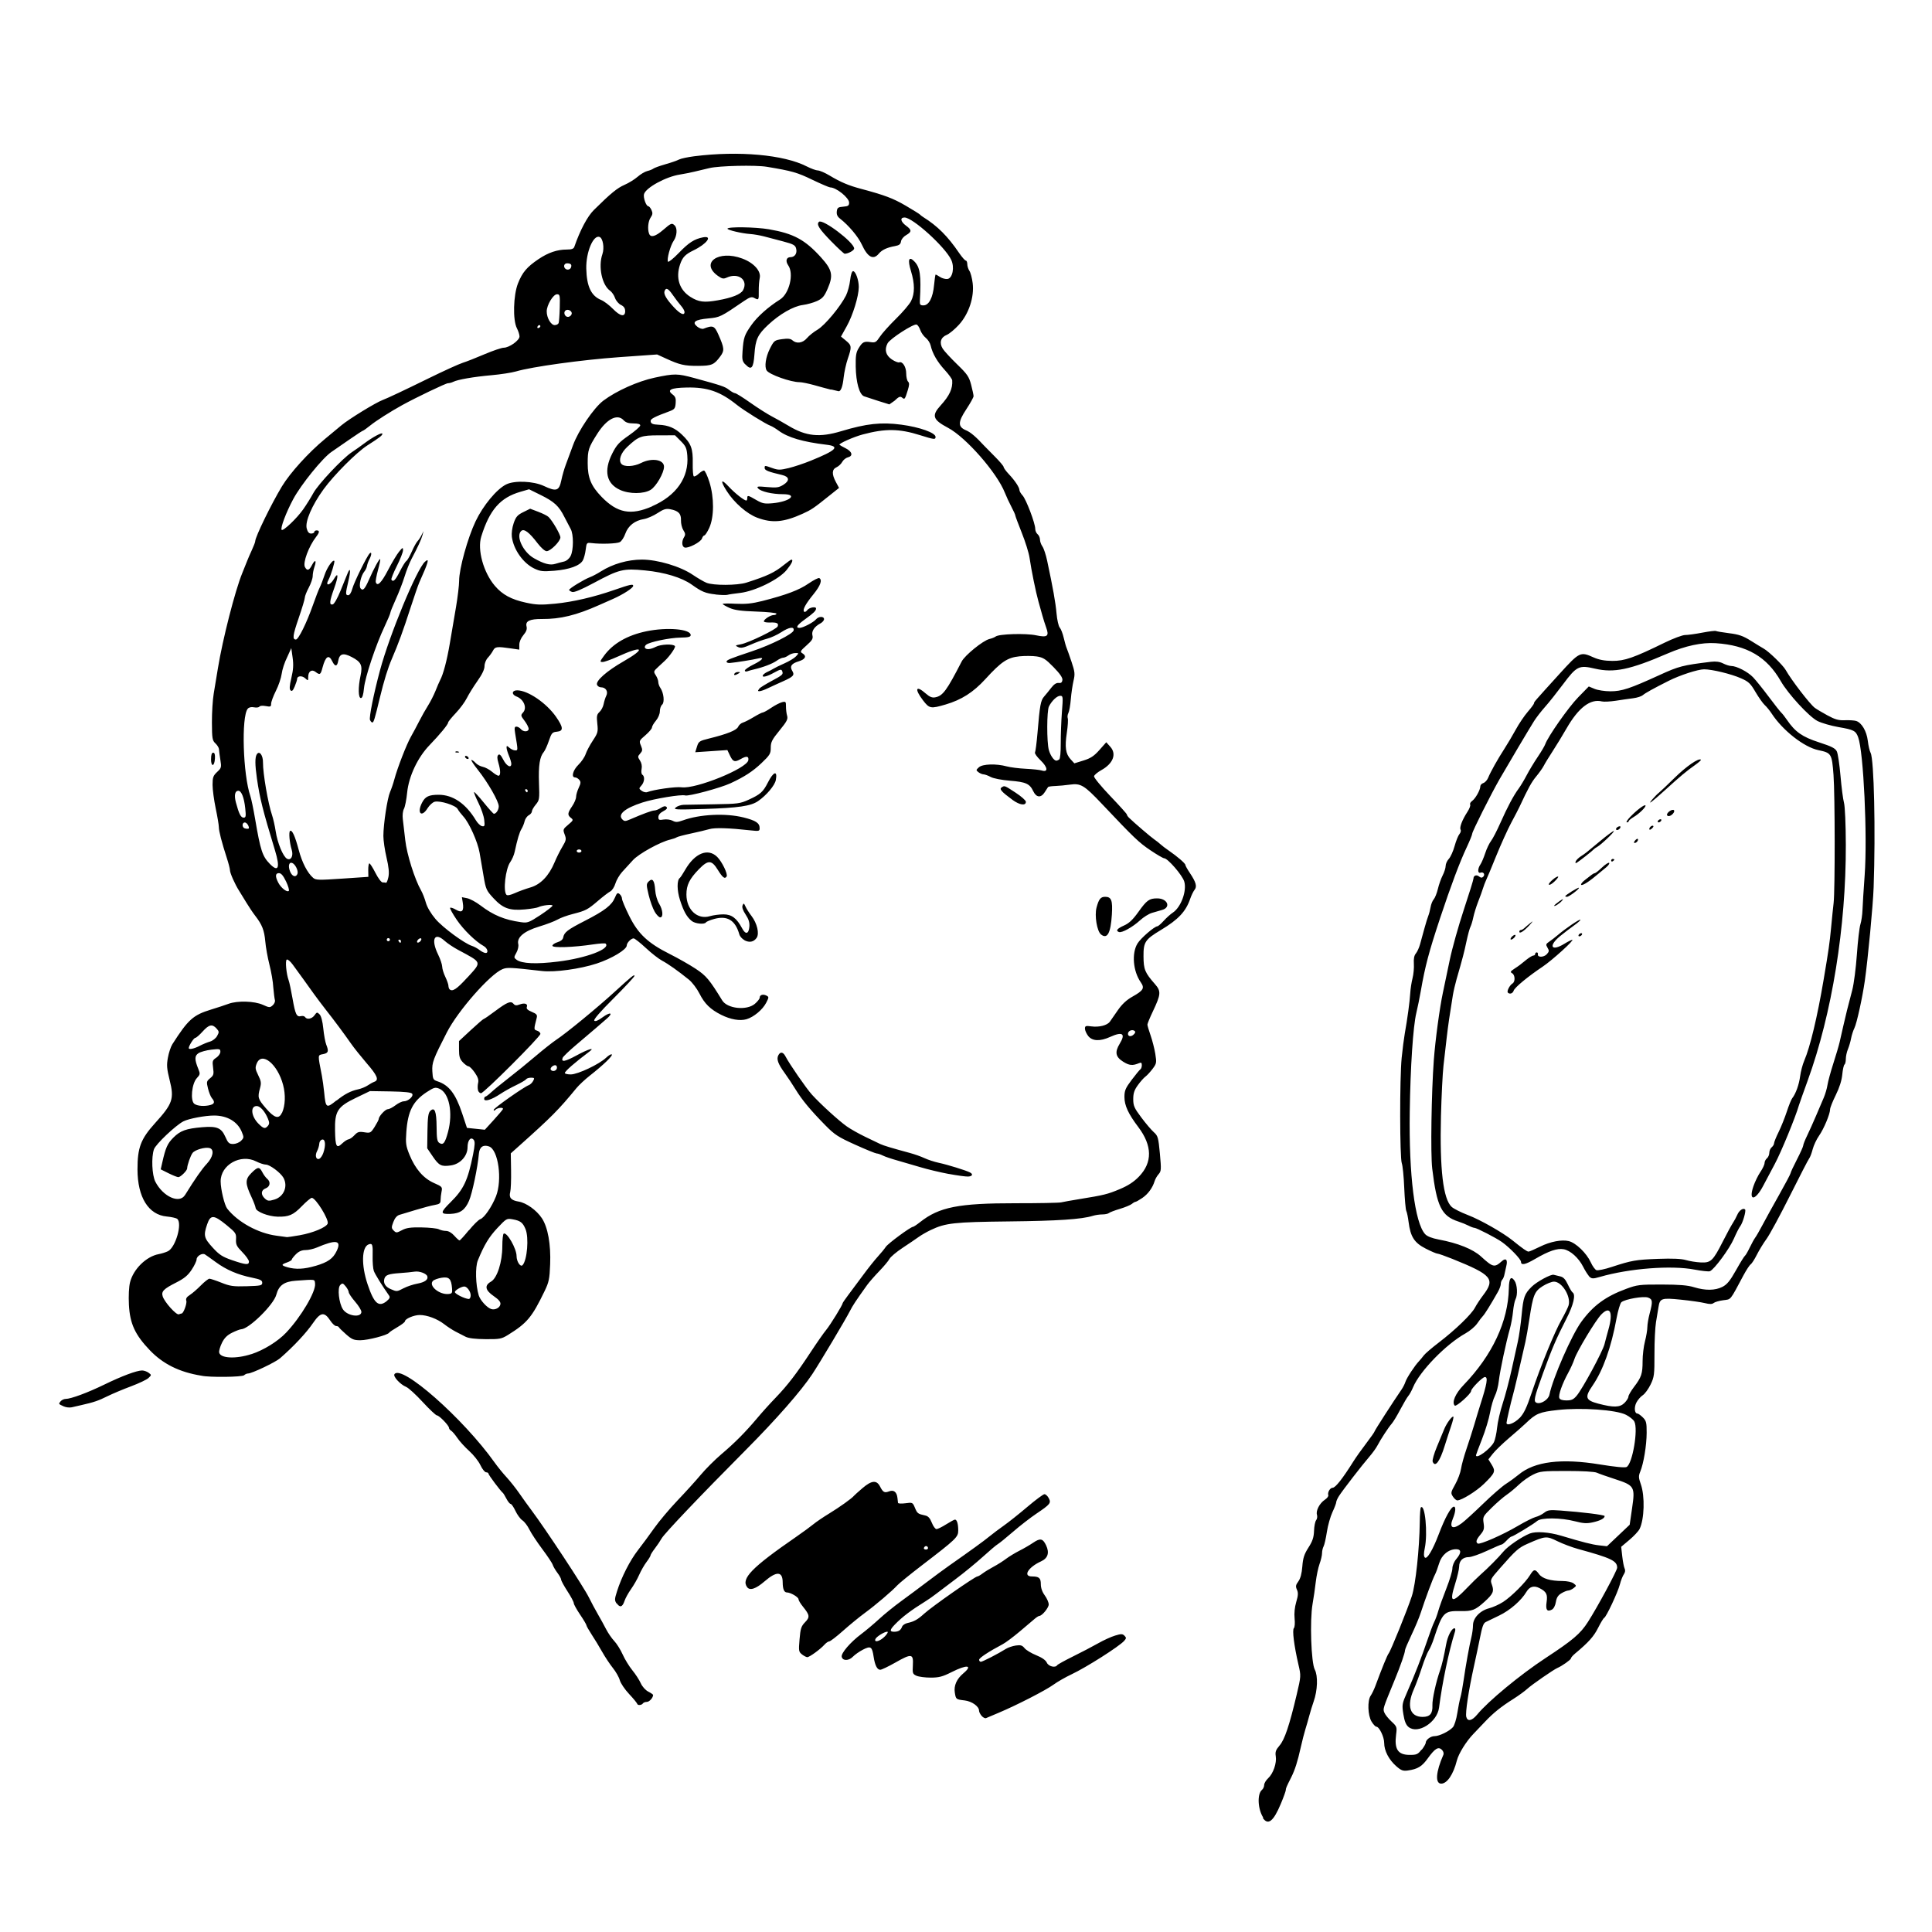 <?xml version="1.0" encoding="UTF-8" standalone="no"?>
<!-- Created with Inkscape (http://www.inkscape.org/) -->
<svg xmlns:dc="http://purl.org/dc/elements/1.1/" xmlns:cc="http://creativecommons.org/ns#" xmlns:rdf="http://www.w3.org/1999/02/22-rdf-syntax-ns#" xmlns:svg="http://www.w3.org/2000/svg" xmlns="http://www.w3.org/2000/svg" version="1.1" width="100%" height="100%" viewBox="0 0 48 48" id="svg4032">
<defs id="defs9" />
<path d="m 31.386,45.160 c -0.138,-0.211 -0.156,-0.590 -0.032,-0.692 0.030,-0.025 0.054,-0.079 0.054,-0.121 0,-0.041 0.044,-0.116 0.098,-0.166 0.127,-0.117 0.217,-0.378 0.190,-0.547 -0.017,-0.108 -3.17e-4,-0.157 0.094,-0.267 0.126,-0.145 0.244,-0.496 0.426,-1.265 0.108,-0.460 0.109,-0.463 0.043,-0.747 -0.109,-0.473 -0.157,-0.859 -0.113,-0.904 0.022,-0.022 0.030,-0.128 0.018,-0.241 -0.013,-0.127 0.002,-0.279 0.041,-0.410 0.048,-0.162 0.052,-0.229 0.017,-0.305 -0.036,-0.081 -0.031,-0.115 0.034,-0.204 0.053,-0.072 0.086,-0.194 0.100,-0.372 0.016,-0.211 0.047,-0.306 0.152,-0.470 0.102,-0.159 0.133,-0.252 0.139,-0.416 0.004,-0.116 0.028,-0.235 0.053,-0.265 0.024,-0.029 0.033,-0.089 0.020,-0.133 -0.032,-0.102 0.065,-0.288 0.195,-0.374 0.056,-0.037 0.095,-0.088 0.086,-0.114 -0.024,-0.067 0.044,-0.184 0.108,-0.184 0.069,0 0.245,-0.223 0.522,-0.664 0.059,-0.094 0.201,-0.294 0.315,-0.443 0.113,-0.148 0.206,-0.281 0.206,-0.295 0,-0.021 0.467,-0.746 0.668,-1.037 0.037,-0.054 0.081,-0.140 0.097,-0.191 0.030,-0.097 0.233,-0.406 0.338,-0.515 0.033,-0.035 0.086,-0.099 0.118,-0.142 0.031,-0.043 0.198,-0.187 0.371,-0.319 0.411,-0.314 0.816,-0.705 0.901,-0.869 0.037,-0.071 0.128,-0.210 0.202,-0.307 0.309,-0.405 0.223,-0.507 -0.762,-0.904 -0.179,-0.072 -0.347,-0.131 -0.373,-0.131 -0.025,9e-6 -0.157,-0.056 -0.293,-0.126 -0.281,-0.144 -0.376,-0.292 -0.423,-0.660 -0.015,-0.119 -0.040,-0.242 -0.057,-0.275 -0.016,-0.032 -0.039,-0.289 -0.051,-0.570 -0.011,-0.281 -0.039,-0.558 -0.061,-0.615 -0.051,-0.135 -0.054,-2.107 -0.003,-2.618 0.021,-0.212 0.056,-0.483 0.077,-0.602 0.065,-0.363 0.124,-0.796 0.136,-1.003 0.006,-0.108 0.032,-0.276 0.057,-0.373 0.025,-0.097 0.040,-0.259 0.033,-0.359 -0.008,-0.123 0.007,-0.206 0.049,-0.255 0.034,-0.040 0.081,-0.143 0.105,-0.230 0.023,-0.086 0.072,-0.263 0.108,-0.393 0.035,-0.129 0.079,-0.271 0.097,-0.314 0.018,-0.043 0.043,-0.139 0.056,-0.213 0.012,-0.074 0.048,-0.163 0.079,-0.197 0.030,-0.034 0.077,-0.150 0.103,-0.258 0.025,-0.107 0.079,-0.260 0.120,-0.339 0.040,-0.078 0.073,-0.183 0.073,-0.233 0,-0.049 0.035,-0.128 0.079,-0.175 0.043,-0.046 0.108,-0.189 0.143,-0.317 0.035,-0.127 0.089,-0.262 0.120,-0.298 0.031,-0.036 0.044,-0.086 0.029,-0.110 -0.032,-0.053 0.039,-0.241 0.168,-0.440 0.052,-0.079 0.083,-0.162 0.070,-0.184 -0.013,-0.021 0.009,-0.062 0.049,-0.090 0.082,-0.058 0.203,-0.273 0.203,-0.362 0,-0.032 0.033,-0.069 0.075,-0.082 0.041,-0.013 0.095,-0.071 0.119,-0.130 0.063,-0.153 0.239,-0.466 0.401,-0.716 0.077,-0.119 0.205,-0.335 0.285,-0.481 0.079,-0.145 0.214,-0.346 0.300,-0.445 0.085,-0.098 0.155,-0.193 0.155,-0.211 0,-0.034 -0.007,-0.025 0.629,-0.726 0.503,-0.553 0.519,-0.561 0.852,-0.412 0.133,0.059 0.272,0.085 0.465,0.086 0.302,0.002 0.528,-0.076 1.296,-0.452 0.215,-0.105 0.445,-0.191 0.511,-0.191 0.065,-5e-6 0.258,-0.026 0.428,-0.059 0.169,-0.032 0.321,-0.051 0.337,-0.041 0.015,0.009 0.163,0.034 0.328,0.055 0.242,0.030 0.346,0.066 0.541,0.188 0.132,0.083 0.277,0.171 0.321,0.196 0.128,0.072 0.478,0.413 0.543,0.528 0.139,0.248 0.599,0.847 0.723,0.941 0.042,0.032 0.184,0.117 0.315,0.188 0.190,0.103 0.277,0.128 0.435,0.121 0.108,-0.004 0.234,0.004 0.279,0.018 0.137,0.044 0.260,0.253 0.289,0.492 0.014,0.121 0.046,0.257 0.070,0.301 0.085,0.156 0.125,1.938 0.075,3.342 -0.015,0.442 -0.143,1.791 -0.219,2.321 -0.060,0.419 -0.200,1.056 -0.258,1.173 -0.031,0.062 -0.068,0.178 -0.083,0.257 -0.014,0.078 -0.050,0.200 -0.079,0.270 -0.029,0.069 -0.052,0.179 -0.052,0.243 0,0.064 -0.015,0.126 -0.033,0.137 -0.018,0.011 -0.043,0.123 -0.055,0.248 -0.014,0.148 -0.070,0.325 -0.162,0.511 -0.077,0.156 -0.141,0.315 -0.141,0.354 -3.2e-5,0.116 -0.155,0.486 -0.275,0.657 -0.062,0.088 -0.133,0.240 -0.158,0.337 -0.025,0.097 -0.064,0.199 -0.086,0.226 -0.022,0.027 -0.238,0.445 -0.480,0.929 -0.242,0.483 -0.503,0.966 -0.580,1.071 -0.077,0.105 -0.186,0.284 -0.242,0.396 -0.056,0.112 -0.125,0.218 -0.152,0.236 -0.027,0.017 -0.106,0.137 -0.176,0.267 -0.350,0.654 -0.303,0.596 -0.506,0.624 -0.101,0.013 -0.209,0.045 -0.238,0.069 -0.038,0.031 -0.099,0.032 -0.220,0.002 -0.092,-0.023 -0.359,-0.061 -0.594,-0.085 -0.484,-0.049 -0.522,-0.036 -0.557,0.190 -0.012,0.078 -0.040,0.245 -0.061,0.369 -0.021,0.124 -0.039,0.478 -0.038,0.787 7.4e-4,0.518 -0.006,0.576 -0.097,0.763 -0.054,0.111 -0.141,0.231 -0.194,0.265 -0.053,0.034 -0.124,0.117 -0.158,0.182 -0.061,0.119 -0.047,0.273 0.025,0.273 0.021,0 0.081,0.043 0.135,0.096 0.085,0.085 0.096,0.130 0.095,0.383 -0.001,0.312 -0.076,0.764 -0.159,0.964 -0.045,0.109 -0.043,0.152 0.014,0.314 0.105,0.294 0.088,0.874 -0.032,1.113 -0.027,0.054 -0.141,0.176 -0.253,0.270 l -0.203,0.171 0.027,0.240 c 0.015,0.132 0.042,0.269 0.060,0.303 0.020,0.038 0.012,0.091 -0.020,0.138 -0.029,0.041 -0.074,0.155 -0.099,0.252 -0.052,0.200 -0.340,0.812 -0.390,0.832 -0.018,0.007 -0.086,0.119 -0.152,0.250 -0.106,0.213 -0.239,0.360 -0.571,0.637 -0.058,0.048 -0.105,0.104 -0.105,0.123 0,0.031 -0.224,0.189 -0.334,0.235 -0.091,0.038 -0.639,0.417 -0.747,0.517 -0.064,0.059 -0.224,0.175 -0.354,0.257 -0.300,0.189 -0.494,0.345 -0.701,0.565 -0.090,0.096 -0.218,0.230 -0.283,0.297 -0.181,0.187 -0.368,0.488 -0.414,0.666 -0.087,0.344 -0.242,0.572 -0.388,0.572 -0.155,0 -0.134,-0.291 0.052,-0.713 0.017,-0.038 0.003,-0.089 -0.035,-0.127 -0.087,-0.087 -0.172,-0.036 -0.350,0.211 -0.146,0.204 -0.251,0.268 -0.498,0.303 -0.118,0.016 -0.164,0 -0.287,-0.108 -0.183,-0.161 -0.299,-0.383 -0.299,-0.577 -1.05e-4,-0.151 -0.123,-0.404 -0.196,-0.404 -0.022,0 -0.075,-0.057 -0.118,-0.127 -0.094,-0.155 -0.106,-0.522 -0.021,-0.644 0.031,-0.044 0.082,-0.150 0.114,-0.235 0.169,-0.457 0.298,-0.772 0.332,-0.814 0.052,-0.063 0.463,-1.080 0.576,-1.424 0.094,-0.288 0.189,-1.170 0.197,-1.838 0.002,-0.188 0.014,-0.352 0.026,-0.364 0.104,-0.104 0.176,0.643 0.098,1.013 -0.027,0.131 -0.027,0.200 0.002,0.230 0.053,0.053 0.196,-0.185 0.344,-0.575 0.160,-0.421 0.307,-0.688 0.379,-0.688 0.052,0 0.041,0.131 -0.025,0.292 -0.099,0.237 -0.007,0.287 0.219,0.119 0.074,-0.054 0.312,-0.272 0.529,-0.482 0.216,-0.210 0.473,-0.434 0.570,-0.496 0.097,-0.062 0.239,-0.166 0.315,-0.229 0.393,-0.328 1.059,-0.411 2.025,-0.252 0.375,0.061 0.614,0.084 0.656,0.062 0.147,-0.078 0.294,-0.941 0.192,-1.131 -0.024,-0.045 -0.117,-0.120 -0.207,-0.166 -0.241,-0.123 -1.109,-0.184 -1.693,-0.119 -0.457,0.050 -0.543,0.086 -0.797,0.331 -0.064,0.062 -0.250,0.226 -0.413,0.364 -0.162,0.138 -0.344,0.314 -0.405,0.391 l -0.110,0.140 0.083,0.135 c 0.100,0.163 0.084,0.203 -0.194,0.475 -0.186,0.181 -0.551,0.408 -0.660,0.410 -0.026,4.22e-4 -0.076,-0.041 -0.110,-0.094 -0.058,-0.089 -0.055,-0.106 0.056,-0.304 0.065,-0.115 0.130,-0.289 0.145,-0.387 0.014,-0.097 0.076,-0.318 0.135,-0.491 0.059,-0.173 0.147,-0.447 0.195,-0.609 0.047,-0.162 0.112,-0.374 0.143,-0.472 0.175,-0.546 0.202,-0.708 0.120,-0.708 -0.059,0 -0.343,0.287 -0.343,0.348 0,0.067 -0.370,0.398 -0.406,0.362 -0.079,-0.079 0.015,-0.300 0.222,-0.514 0.712,-0.739 1.105,-1.578 1.122,-2.397 0.005,-0.255 0.051,-0.320 0.140,-0.194 0.070,0.100 0.084,0.354 0.025,0.465 -0.021,0.039 -0.048,0.175 -0.061,0.302 -0.012,0.126 -0.047,0.318 -0.078,0.427 -0.096,0.340 -0.248,1.052 -0.275,1.297 -0.014,0.129 -0.058,0.297 -0.098,0.373 -0.039,0.076 -0.093,0.262 -0.120,0.414 -0.026,0.151 -0.116,0.447 -0.199,0.658 -0.083,0.210 -0.151,0.392 -0.151,0.403 0,0.107 0.362,-0.157 0.447,-0.327 0.028,-0.057 0.064,-0.218 0.078,-0.357 0.013,-0.139 0.077,-0.413 0.141,-0.609 0.064,-0.196 0.162,-0.569 0.219,-0.829 0.056,-0.259 0.127,-0.579 0.157,-0.710 0.029,-0.130 0.072,-0.430 0.094,-0.665 0.041,-0.432 0.069,-0.513 0.248,-0.690 0.126,-0.125 0.482,-0.318 0.548,-0.297 0.027,0.008 0.099,0.026 0.159,0.039 0.079,0.017 0.130,0.070 0.191,0.200 0.045,0.097 0.098,0.186 0.117,0.198 0.085,0.052 0.026,0.307 -0.152,0.655 -0.251,0.490 -0.360,0.744 -0.577,1.343 -0.229,0.632 -0.246,0.714 -0.161,0.746 0.103,0.039 0.292,-0.080 0.316,-0.201 0.082,-0.407 0.552,-1.482 0.792,-1.811 0.295,-0.405 0.602,-0.630 1.116,-0.820 0.273,-0.101 0.334,-0.108 0.883,-0.107 0.437,0.001 0.645,0.018 0.803,0.067 0.281,0.086 0.522,0.083 0.704,-0.009 0.115,-0.059 0.189,-0.149 0.338,-0.414 0.104,-0.186 0.204,-0.347 0.221,-0.358 0.017,-0.010 0.071,-0.103 0.120,-0.205 0.049,-0.102 0.110,-0.212 0.135,-0.245 0.025,-0.032 0.107,-0.174 0.181,-0.314 0.074,-0.140 0.261,-0.480 0.417,-0.756 0.155,-0.275 0.282,-0.515 0.282,-0.534 0,-0.018 0.070,-0.170 0.157,-0.337 0.086,-0.167 0.157,-0.325 0.157,-0.350 0,-0.025 0.043,-0.135 0.096,-0.243 0.052,-0.108 0.152,-0.330 0.221,-0.492 0.068,-0.162 0.155,-0.365 0.193,-0.452 0.037,-0.086 0.079,-0.228 0.092,-0.314 0.013,-0.086 0.078,-0.325 0.144,-0.531 0.066,-0.205 0.137,-0.444 0.157,-0.531 0.019,-0.086 0.062,-0.272 0.094,-0.413 0.062,-0.275 0.107,-0.454 0.221,-0.885 0.04,-0.151 0.091,-0.549 0.115,-0.885 0.023,-0.335 0.063,-0.671 0.087,-0.747 0.024,-0.075 0.048,-0.235 0.052,-0.354 0.004,-0.119 0.028,-0.507 0.054,-0.864 0.071,-0.977 -0.027,-3.070 -0.162,-3.433 -0.059,-0.159 -0.108,-0.185 -0.485,-0.250 -0.189,-0.033 -0.426,-0.101 -0.525,-0.152 -0.208,-0.106 -0.729,-0.671 -0.911,-0.989 -0.347,-0.606 -0.838,-0.893 -1.618,-0.944 -0.345,-0.022 -0.750,0.064 -1.192,0.255 -0.939,0.406 -1.336,0.488 -1.810,0.377 -0.394,-0.092 -0.452,-0.064 -0.789,0.387 -0.148,0.198 -0.349,0.452 -0.448,0.563 -0.098,0.110 -0.221,0.270 -0.274,0.354 -0.127,0.202 -0.649,1.082 -0.855,1.440 -0.221,0.386 -0.682,1.304 -0.682,1.360 0,0.024 -0.060,0.173 -0.134,0.331 -0.175,0.371 -0.394,0.955 -0.662,1.761 -0.279,0.841 -0.374,1.200 -0.480,1.810 -0.028,0.162 -0.078,0.410 -0.112,0.550 -0.080,0.335 -0.147,1.333 -0.163,2.459 -0.023,1.569 0.125,2.754 0.382,3.035 0.050,0.055 0.166,0.101 0.339,0.134 0.477,0.089 0.849,0.239 1.048,0.420 0.300,0.274 0.336,0.282 0.518,0.119 0.101,-0.091 0.152,-0.037 0.112,0.119 -0.014,0.058 -0.035,0.150 -0.045,0.204 -0.010,0.054 -0.034,0.115 -0.055,0.135 -0.020,0.020 -0.037,0.068 -0.037,0.107 0,0.038 -0.032,0.127 -0.073,0.198 -0.179,0.316 -0.327,0.554 -0.371,0.598 -0.026,0.026 -0.090,0.109 -0.142,0.185 -0.052,0.076 -0.184,0.188 -0.295,0.249 -0.483,0.269 -1.132,0.937 -1.299,1.337 -0.035,0.085 -0.088,0.181 -0.118,0.215 -0.029,0.033 -0.118,0.184 -0.198,0.335 -0.079,0.151 -0.175,0.310 -0.214,0.354 -0.083,0.094 -0.275,0.389 -0.357,0.546 -0.032,0.062 -0.122,0.186 -0.199,0.275 -0.173,0.199 -0.662,0.831 -0.755,0.977 -0.037,0.058 -0.068,0.127 -0.068,0.153 0,0.025 -0.042,0.137 -0.094,0.247 -0.051,0.110 -0.114,0.330 -0.138,0.490 -0.024,0.159 -0.061,0.322 -0.082,0.361 -0.021,0.039 -0.038,0.114 -0.038,0.167 0,0.052 -0.027,0.173 -0.062,0.268 -0.034,0.094 -0.076,0.296 -0.094,0.447 -0.017,0.151 -0.053,0.399 -0.080,0.550 -0.071,0.410 -0.035,1.455 0.055,1.628 0.083,0.157 0.070,0.516 -0.027,0.792 -0.034,0.097 -0.083,0.256 -0.109,0.354 -0.025,0.097 -0.069,0.247 -0.096,0.334 -0.027,0.086 -0.080,0.290 -0.116,0.452 -0.078,0.353 -0.145,0.562 -0.238,0.747 -0.119,0.235 -0.134,0.273 -0.134,0.316 0,0.023 -0.055,0.177 -0.124,0.341 -0.183,0.439 -0.319,0.544 -0.449,0.346 z m 3.936,-1.686 c 0.055,-0.072 0.100,-0.150 0.100,-0.174 0,-0.075 0.120,-0.166 0.220,-0.166 0.116,0 0.363,-0.120 0.455,-0.222 0.036,-0.040 0.086,-0.197 0.109,-0.348 0.023,-0.151 0.059,-0.327 0.078,-0.392 0.019,-0.064 0.054,-0.250 0.077,-0.413 0.056,-0.389 0.146,-0.886 0.195,-1.082 0.021,-0.086 0.040,-0.220 0.040,-0.297 0.001,-0.182 0.176,-0.366 0.404,-0.424 0.091,-0.023 0.246,-0.093 0.344,-0.156 0.204,-0.131 0.557,-0.483 0.669,-0.667 0.093,-0.152 0.128,-0.157 0.223,-0.026 0.082,0.113 0.281,0.172 0.584,0.173 0.115,5.28e-4 0.231,0.025 0.275,0.059 0.075,0.058 0.075,0.059 0,0.118 -0.042,0.032 -0.101,0.059 -0.131,0.059 -0.030,0 -0.107,0.030 -0.170,0.068 -0.084,0.049 -0.121,0.107 -0.139,0.217 -0.014,0.088 -0.054,0.166 -0.098,0.189 -0.120,0.064 -0.161,0.005 -0.132,-0.187 0.028,-0.192 -0.004,-0.258 -0.177,-0.347 -0.136,-0.070 -0.245,-0.039 -0.323,0.091 -0.129,0.218 -0.410,0.462 -0.679,0.591 -0.151,0.072 -0.300,0.144 -0.331,0.160 -0.062,0.030 -0.089,0.109 -0.154,0.435 -0.023,0.119 -0.087,0.420 -0.142,0.668 -0.134,0.608 -0.216,1.153 -0.190,1.254 0.032,0.123 0.141,0.100 0.271,-0.057 0.275,-0.334 1.067,-0.989 1.697,-1.403 0.681,-0.447 0.867,-0.605 1.054,-0.897 0.239,-0.373 0.727,-1.278 0.727,-1.348 0,-0.170 -0.145,-0.240 -0.964,-0.464 -0.151,-0.041 -0.386,-0.129 -0.522,-0.196 -0.273,-0.133 -0.294,-0.132 -0.741,0.065 -0.221,0.097 -0.295,0.163 -0.680,0.602 -0.248,0.283 -0.251,0.289 -0.204,0.419 0.058,0.160 0.029,0.225 -0.186,0.420 -0.228,0.206 -0.307,0.237 -0.593,0.231 -0.414,-0.008 -0.448,0.026 -0.665,0.685 -0.035,0.109 -0.093,0.242 -0.128,0.295 -0.034,0.053 -0.110,0.242 -0.168,0.421 -0.057,0.178 -0.148,0.424 -0.202,0.545 -0.182,0.413 -0.095,0.683 0.219,0.683 0.184,0 0.253,-0.082 0.244,-0.290 -0.006,-0.147 0.087,-0.572 0.191,-0.870 0.047,-0.136 0.096,-0.347 0.149,-0.637 0.037,-0.209 0.138,-0.405 0.208,-0.405 0.022,0 0.027,0.037 0.011,0.088 -0.154,0.494 -0.315,1.265 -0.394,1.882 -0.046,0.366 -0.528,0.672 -0.759,0.482 -0.063,-0.052 -0.100,-0.142 -0.128,-0.318 -0.037,-0.234 -0.033,-0.259 0.095,-0.550 0.189,-0.430 0.363,-0.876 0.502,-1.289 0.065,-0.194 0.142,-0.398 0.170,-0.452 0.028,-0.054 0.074,-0.178 0.101,-0.275 0.027,-0.097 0.118,-0.347 0.200,-0.556 0.082,-0.208 0.150,-0.433 0.150,-0.498 0,-0.069 0.040,-0.167 0.098,-0.235 0.130,-0.154 0.128,-0.243 -0.005,-0.243 -0.189,0 -0.361,0.143 -0.423,0.353 -0.031,0.104 -0.078,0.232 -0.105,0.282 -0.053,0.099 -0.235,0.588 -0.351,0.943 -0.039,0.122 -0.144,0.371 -0.232,0.555 -0.087,0.183 -0.159,0.352 -0.159,0.376 0,0.066 -0.110,0.383 -0.263,0.754 -0.289,0.702 -0.288,0.699 -0.251,0.794 0.019,0.050 0.099,0.150 0.177,0.222 0.135,0.125 0.140,0.140 0.116,0.322 -0.048,0.369 0.044,0.509 0.339,0.509 0.171,0 0.202,-0.014 0.292,-0.131 z m 1.123,-4.020 c 0.118,-0.123 0.269,-0.271 0.334,-0.328 0.182,-0.159 0.464,-0.444 0.572,-0.577 0.107,-0.131 0.457,-0.371 0.659,-0.450 0.149,-0.058 0.473,-0.035 0.775,0.055 0.547,0.164 0.764,0.219 0.944,0.240 l 0.196,0.022 0.282,-0.267 0.282,-0.267 0.060,-0.413 c 0.078,-0.535 0.060,-0.563 -0.431,-0.723 -0.192,-0.062 -0.393,-0.133 -0.445,-0.157 -0.057,-0.026 -0.351,-0.043 -0.747,-0.043 -0.606,0 -0.666,0.006 -0.840,0.092 -0.103,0.050 -0.260,0.162 -0.350,0.248 -0.089,0.085 -0.226,0.199 -0.304,0.252 -0.077,0.052 -0.244,0.196 -0.369,0.319 -0.220,0.216 -0.226,0.228 -0.203,0.385 0.020,0.138 0.008,0.181 -0.077,0.283 -0.106,0.126 -0.125,0.188 -0.068,0.224 0.052,0.032 0.620,-0.216 0.989,-0.434 0.183,-0.108 0.386,-0.210 0.449,-0.226 0.063,-0.015 0.159,-0.063 0.213,-0.106 0.084,-0.066 0.139,-0.074 0.396,-0.055 0.545,0.039 1.105,0.109 1.105,0.138 0,0.057 -0.105,0.113 -0.290,0.155 -0.153,0.034 -0.237,0.029 -0.450,-0.026 -0.345,-0.090 -0.837,-0.094 -0.936,-0.007 -0.088,0.077 -0.601,0.388 -0.640,0.388 -0.015,0 -0.070,0.044 -0.120,0.098 -0.050,0.054 -0.105,0.098 -0.121,0.098 -0.015,0 -0.180,0.070 -0.366,0.157 -0.185,0.086 -0.389,0.157 -0.453,0.157 -0.147,0 -0.239,0.091 -0.239,0.236 0,0.062 -0.045,0.256 -0.100,0.430 -0.150,0.475 -0.085,0.497 0.297,0.098 z m 1.305,-4.219 c 0.110,-0.115 0.177,-0.254 0.305,-0.634 0.227,-0.675 0.568,-1.510 0.742,-1.815 0.079,-0.140 0.158,-0.300 0.174,-0.354 0.064,-0.219 -0.163,-0.590 -0.363,-0.590 -0.056,0 -0.182,0.050 -0.279,0.111 -0.205,0.130 -0.241,0.219 -0.331,0.812 -0.032,0.216 -0.077,0.473 -0.099,0.570 -0.149,0.664 -0.280,1.220 -0.314,1.337 -0.045,0.157 -0.155,0.634 -0.156,0.678 -0.001,0.085 0.196,0.013 0.321,-0.118 z m 2.611,-0.381 c 0.053,-0.053 0.096,-0.122 0.096,-0.154 0,-0.031 0.062,-0.140 0.139,-0.241 0.185,-0.242 0.214,-0.329 0.214,-0.643 0,-0.145 0.026,-0.366 0.059,-0.491 0.032,-0.124 0.059,-0.283 0.059,-0.352 4.23e-4,-0.069 0.026,-0.223 0.058,-0.342 0.079,-0.297 0.074,-0.350 -0.039,-0.393 -0.111,-0.042 -0.570,0.037 -0.664,0.115 -0.030,0.025 -0.084,0.207 -0.121,0.404 -0.132,0.720 -0.336,1.291 -0.596,1.669 -0.200,0.290 -0.176,0.363 0.143,0.447 0.383,0.101 0.536,0.096 0.651,-0.018 z m -1.188,-0.179 c 0.146,-0.174 0.644,-1.096 0.690,-1.278 0.021,-0.086 0.067,-0.254 0.100,-0.372 0.119,-0.424 0.040,-0.590 -0.177,-0.370 -0.140,0.141 -0.608,0.918 -0.670,1.111 -0.025,0.078 -0.094,0.231 -0.153,0.339 -0.149,0.272 -0.250,0.555 -0.222,0.628 0.015,0.040 0.075,0.060 0.178,0.060 0.124,0 0.175,-0.023 0.254,-0.118 z m -14.783,7.957 c -0.036,-0.040 -0.066,-0.099 -0.066,-0.132 0,-0.105 -0.178,-0.232 -0.356,-0.253 -0.218,-0.026 -0.219,-0.026 -0.246,-0.197 -0.027,-0.170 0.046,-0.337 0.213,-0.477 0.246,-0.207 0.089,-0.223 -0.294,-0.029 -0.224,0.113 -0.313,0.136 -0.519,0.136 -0.137,0 -0.295,-0.021 -0.352,-0.046 -0.095,-0.043 -0.102,-0.062 -0.090,-0.264 0.016,-0.286 -0.031,-0.294 -0.435,-0.064 -0.173,0.098 -0.342,0.179 -0.375,0.179 -0.076,0 -0.131,-0.106 -0.164,-0.319 -0.039,-0.258 -0.071,-0.280 -0.264,-0.182 -0.090,0.046 -0.204,0.126 -0.253,0.177 -0.101,0.106 -0.257,0.106 -0.277,-5.28e-4 -0.017,-0.089 0.216,-0.361 0.482,-0.560 0.115,-0.086 0.315,-0.254 0.444,-0.373 0.128,-0.119 0.379,-0.322 0.558,-0.452 0.178,-0.129 0.468,-0.346 0.645,-0.480 0.176,-0.134 0.419,-0.312 0.538,-0.396 0.559,-0.392 0.858,-0.609 1.001,-0.726 0.085,-0.070 0.250,-0.193 0.366,-0.275 0.115,-0.081 0.376,-0.289 0.580,-0.462 0.203,-0.172 0.394,-0.314 0.423,-0.314 0.029,0 0.077,0.043 0.106,0.097 0.065,0.122 0.041,0.153 -0.306,0.387 -0.146,0.098 -0.407,0.300 -0.580,0.450 -0.172,0.149 -0.344,0.288 -0.381,0.309 -0.037,0.020 -0.202,0.161 -0.368,0.311 -0.165,0.150 -0.471,0.401 -0.678,0.556 -0.207,0.155 -0.429,0.323 -0.493,0.373 -0.063,0.050 -0.172,0.126 -0.241,0.169 -0.384,0.239 -0.587,0.393 -0.773,0.584 -0.132,0.136 -0.137,0.182 -0.020,0.182 0.108,-7.39e-4 0.165,-0.037 0.197,-0.126 0.013,-0.037 0.074,-0.078 0.134,-0.091 0.163,-0.035 0.256,-0.087 0.411,-0.229 0.193,-0.177 1.268,-0.929 1.328,-0.929 0.017,0 0.073,-0.032 0.125,-0.072 0.051,-0.039 0.173,-0.114 0.270,-0.166 0.097,-0.051 0.239,-0.141 0.314,-0.198 0.075,-0.057 0.226,-0.148 0.334,-0.203 0.108,-0.054 0.263,-0.145 0.344,-0.200 0.172,-0.117 0.237,-0.104 0.318,0.067 0.087,0.186 0.045,0.320 -0.125,0.398 -0.321,0.146 -0.459,0.375 -0.226,0.375 0.176,0 0.220,0.039 0.220,0.193 0,0.093 0.035,0.193 0.098,0.278 0.054,0.073 0.098,0.175 0.098,0.225 0,0.083 -0.167,0.285 -0.235,0.285 -0.015,0 -0.064,0.030 -0.109,0.068 -0.044,0.037 -0.213,0.180 -0.373,0.316 -0.160,0.135 -0.352,0.279 -0.426,0.318 -0.352,0.187 -0.586,0.341 -0.586,0.387 0,0.027 0.019,0.050 0.043,0.050 0.042,0 0.428,-0.198 0.625,-0.322 0.053,-0.033 0.163,-0.070 0.244,-0.082 0.120,-0.017 0.159,-0.005 0.216,0.065 0.038,0.048 0.169,0.127 0.290,0.176 0.143,0.058 0.236,0.122 0.264,0.185 0.043,0.095 0.212,0.136 0.258,0.062 0.011,-0.018 0.189,-0.116 0.395,-0.218 0.205,-0.101 0.485,-0.247 0.620,-0.324 0.135,-0.077 0.326,-0.164 0.423,-0.193 0.151,-0.046 0.184,-0.045 0.233,0.003 0.049,0.049 0.048,0.066 -0.009,0.130 -0.127,0.140 -0.940,0.657 -1.305,0.829 -0.151,0.071 -0.355,0.188 -0.452,0.259 -0.190,0.138 -0.908,0.507 -1.357,0.696 -0.151,0.063 -0.294,0.124 -0.317,0.134 -0.023,0.010 -0.071,-0.014 -0.108,-0.054 z m -2.407,-1.975 c 0.062,-0.064 0.090,-0.118 0.062,-0.118 -0.073,0 -0.273,0.124 -0.296,0.184 -0.037,0.097 0.119,0.052 0.233,-0.066 z m -6.158,1.667 c 0,-0.016 -0.087,-0.122 -0.194,-0.236 -0.107,-0.113 -0.211,-0.268 -0.232,-0.343 -0.020,-0.075 -0.098,-0.212 -0.172,-0.304 -0.074,-0.092 -0.194,-0.273 -0.266,-0.401 -0.072,-0.128 -0.190,-0.322 -0.262,-0.431 -0.071,-0.109 -0.130,-0.213 -0.130,-0.231 0,-0.017 -0.070,-0.136 -0.157,-0.264 -0.086,-0.127 -0.157,-0.255 -0.157,-0.285 0,-0.029 -0.070,-0.162 -0.157,-0.295 -0.086,-0.133 -0.157,-0.263 -0.157,-0.289 0,-0.025 -0.041,-0.101 -0.092,-0.168 -0.050,-0.066 -0.103,-0.157 -0.117,-0.200 -0.013,-0.043 -0.131,-0.220 -0.261,-0.393 -0.129,-0.173 -0.273,-0.390 -0.319,-0.484 -0.045,-0.093 -0.124,-0.196 -0.174,-0.228 -0.049,-0.032 -0.127,-0.138 -0.172,-0.234 -0.045,-0.096 -0.099,-0.174 -0.120,-0.174 -0.020,0 -0.067,-0.057 -0.103,-0.127 -0.036,-0.070 -0.076,-0.136 -0.090,-0.147 -0.057,-0.045 -0.357,-0.445 -0.357,-0.477 0,-0.018 -0.026,-0.034 -0.058,-0.034 -0.032,0 -0.096,-0.079 -0.142,-0.177 -0.045,-0.097 -0.171,-0.256 -0.278,-0.352 -0.107,-0.096 -0.240,-0.242 -0.295,-0.324 -0.055,-0.081 -0.124,-0.162 -0.154,-0.180 -0.029,-0.017 -0.054,-0.049 -0.054,-0.072 0,-0.057 -0.244,-0.309 -0.300,-0.309 -0.025,0 -0.184,-0.149 -0.353,-0.332 -0.168,-0.183 -0.353,-0.352 -0.412,-0.376 -0.144,-0.059 -0.327,-0.256 -0.291,-0.314 0.164,-0.265 1.714,1.100 2.491,2.195 0.072,0.101 0.204,0.265 0.295,0.363 0.090,0.098 0.235,0.281 0.321,0.406 0.086,0.125 0.219,0.309 0.295,0.410 0.355,0.474 1.302,1.910 1.431,2.173 0.058,0.119 0.158,0.304 0.221,0.413 0.063,0.108 0.155,0.276 0.205,0.373 0.050,0.097 0.141,0.230 0.203,0.295 0.061,0.064 0.156,0.215 0.209,0.334 0.053,0.119 0.161,0.295 0.240,0.392 0.079,0.096 0.173,0.241 0.209,0.322 0.037,0.083 0.117,0.173 0.186,0.208 0.066,0.034 0.121,0.072 0.121,0.083 0,0.070 -0.092,0.173 -0.156,0.173 -0.041,0 -0.085,0.017 -0.099,0.039 -0.028,0.045 -0.137,0.053 -0.137,0.009 z m 4.102,-1.220 c -0.083,-0.064 -0.087,-0.087 -0.062,-0.377 0.022,-0.267 0.041,-0.324 0.136,-0.422 0.125,-0.128 0.118,-0.178 -0.051,-0.387 -0.061,-0.075 -0.111,-0.158 -0.111,-0.185 0,-0.053 -0.197,-0.169 -0.288,-0.169 -0.069,0 -0.104,-0.083 -0.105,-0.249 -0.001,-0.278 -0.149,-0.287 -0.451,-0.026 -0.217,0.187 -0.365,0.236 -0.433,0.143 -0.154,-0.211 0.113,-0.486 1.215,-1.247 0.170,-0.117 0.364,-0.260 0.432,-0.316 0.067,-0.056 0.247,-0.178 0.398,-0.270 0.251,-0.153 0.561,-0.374 0.609,-0.436 0.010,-0.013 0.104,-0.098 0.208,-0.187 0.229,-0.197 0.354,-0.210 0.439,-0.047 0.077,0.150 0.111,0.168 0.231,0.122 0.112,-0.042 0.187,0.018 0.203,0.165 0.005,0.048 0.011,0.103 0.014,0.122 0.002,0.019 0.085,0.023 0.184,0.010 0.176,-0.024 0.180,-0.022 0.237,0.114 0.058,0.140 0.072,0.150 0.255,0.190 0.073,0.015 0.119,0.066 0.164,0.180 0.034,0.087 0.086,0.158 0.116,0.158 0.029,0 0.138,-0.053 0.240,-0.118 0.102,-0.064 0.201,-0.118 0.219,-0.118 0.049,0 0.081,0.105 0.081,0.268 -2.2e-5,0.167 -0.043,0.209 -0.905,0.870 -0.292,0.224 -0.566,0.447 -0.609,0.495 -0.124,0.137 -0.541,0.492 -0.806,0.686 -0.133,0.097 -0.376,0.296 -0.540,0.442 -0.164,0.146 -0.319,0.265 -0.345,0.265 -0.025,0 -0.080,0.038 -0.121,0.084 -0.100,0.112 -0.371,0.309 -0.425,0.308 -0.023,-4.23e-4 -0.083,-0.031 -0.132,-0.069 z m 3.128,-2.654 c -0.018,-0.055 -0.081,-0.049 -0.101,0.009 -0.007,0.021 0.016,0.039 0.052,0.039 0.036,0 0.058,-0.022 0.049,-0.049 z m -7.726,1.406 c -0.064,-0.098 -0.064,-0.115 3.17e-4,-0.319 0.112,-0.356 0.322,-0.768 0.522,-1.025 0.103,-0.133 0.286,-0.380 0.405,-0.549 0.119,-0.168 0.377,-0.475 0.573,-0.681 0.196,-0.205 0.458,-0.494 0.581,-0.641 0.123,-0.147 0.352,-0.375 0.508,-0.508 0.338,-0.286 0.600,-0.550 0.892,-0.897 0.117,-0.140 0.324,-0.370 0.460,-0.510 0.298,-0.310 0.517,-0.595 0.876,-1.141 0.149,-0.227 0.321,-0.473 0.382,-0.546 0.102,-0.124 0.407,-0.619 0.407,-0.661 0,-0.010 0.062,-0.101 0.138,-0.202 0.076,-0.100 0.243,-0.324 0.371,-0.498 0.127,-0.173 0.293,-0.381 0.368,-0.462 0.074,-0.081 0.162,-0.188 0.195,-0.238 0.055,-0.084 0.618,-0.499 0.678,-0.499 0.014,0 0.093,-0.052 0.174,-0.116 0.474,-0.375 0.955,-0.470 2.376,-0.469 0.568,5.28e-4 1.077,-0.009 1.130,-0.022 0.052,-0.012 0.255,-0.049 0.449,-0.080 0.616,-0.100 0.701,-0.121 1.005,-0.248 0.208,-0.087 0.350,-0.180 0.477,-0.311 0.339,-0.351 0.334,-0.768 -0.015,-1.231 -0.249,-0.329 -0.345,-0.537 -0.345,-0.747 0,-0.160 0.025,-0.220 0.180,-0.426 0.099,-0.131 0.196,-0.249 0.216,-0.262 0.020,-0.012 0.036,-0.058 0.036,-0.103 0,-0.061 -0.016,-0.073 -0.068,-0.051 -0.162,0.068 -0.242,0.061 -0.398,-0.037 -0.188,-0.119 -0.210,-0.237 -0.083,-0.446 0.153,-0.251 0.070,-0.308 -0.241,-0.167 -0.249,0.113 -0.441,0.104 -0.542,-0.024 -0.044,-0.057 -0.081,-0.139 -0.081,-0.182 0,-0.069 0.019,-0.076 0.158,-0.057 0.194,0.026 0.396,-0.025 0.462,-0.118 0.027,-0.038 0.116,-0.166 0.198,-0.285 0.101,-0.146 0.216,-0.254 0.359,-0.334 0.276,-0.155 0.311,-0.214 0.210,-0.358 -0.193,-0.277 -0.230,-0.722 -0.081,-0.965 0.082,-0.133 0.422,-0.427 0.495,-0.427 0.017,0 0.088,-0.061 0.157,-0.137 0.068,-0.075 0.169,-0.166 0.225,-0.202 0.203,-0.133 0.353,-0.542 0.284,-0.773 -0.046,-0.156 -0.411,-0.578 -0.500,-0.578 -0.025,0 -0.180,-0.090 -0.343,-0.200 -0.286,-0.193 -0.399,-0.301 -1.202,-1.150 -0.442,-0.467 -0.525,-0.517 -0.796,-0.479 -0.109,0.015 -0.273,0.031 -0.363,0.034 -0.090,0.003 -0.170,0.014 -0.179,0.025 -0.008,0.010 -0.045,0.068 -0.082,0.127 -0.093,0.148 -0.209,0.139 -0.286,-0.022 -0.089,-0.188 -0.183,-0.230 -0.583,-0.262 -0.201,-0.016 -0.407,-0.056 -0.474,-0.092 -0.064,-0.035 -0.144,-0.064 -0.177,-0.065 -0.032,-8.45e-4 -0.089,-0.024 -0.127,-0.053 -0.064,-0.049 -0.064,-0.056 0.010,-0.123 0.091,-0.083 0.429,-0.094 0.694,-0.022 0.090,0.024 0.302,0.051 0.472,0.059 0.169,0.008 0.347,0.027 0.396,0.043 0.165,0.051 0.149,-0.082 -0.029,-0.252 -0.090,-0.086 -0.153,-0.174 -0.139,-0.197 0.013,-0.022 0.041,-0.240 0.062,-0.484 0.058,-0.692 0.079,-0.807 0.164,-0.904 0.043,-0.049 0.124,-0.148 0.179,-0.220 0.066,-0.086 0.127,-0.125 0.182,-0.118 0.058,0.008 0.086,-0.012 0.094,-0.072 0.008,-0.057 -0.059,-0.156 -0.220,-0.321 -0.199,-0.204 -0.258,-0.241 -0.419,-0.266 -0.103,-0.015 -0.295,-0.016 -0.427,-0.003 -0.300,0.031 -0.451,0.131 -0.849,0.567 -0.300,0.328 -0.592,0.514 -0.987,0.630 -0.372,0.109 -0.403,0.103 -0.562,-0.104 -0.219,-0.288 -0.178,-0.386 0.071,-0.167 0.095,0.083 0.156,0.108 0.233,0.093 0.189,-0.036 0.284,-0.166 0.658,-0.892 0.079,-0.153 0.530,-0.519 0.688,-0.557 0.060,-0.014 0.131,-0.042 0.156,-0.062 0.081,-0.064 0.749,-0.084 1.003,-0.030 0.284,0.060 0.331,0.023 0.251,-0.195 -0.028,-0.077 -0.070,-0.211 -0.094,-0.297 -0.023,-0.086 -0.068,-0.245 -0.099,-0.354 -0.063,-0.224 -0.173,-0.761 -0.220,-1.082 -0.017,-0.119 -0.104,-0.397 -0.193,-0.619 -0.088,-0.221 -0.161,-0.416 -0.161,-0.433 0,-0.016 -0.043,-0.112 -0.096,-0.212 -0.053,-0.099 -0.127,-0.259 -0.164,-0.353 -0.195,-0.494 -0.965,-1.373 -1.409,-1.609 -0.384,-0.204 -0.417,-0.304 -0.183,-0.560 0.218,-0.239 0.300,-0.417 0.285,-0.620 -0.002,-0.033 -0.085,-0.148 -0.183,-0.255 -0.188,-0.204 -0.309,-0.415 -0.352,-0.609 -0.014,-0.063 -0.068,-0.149 -0.121,-0.191 -0.052,-0.041 -0.114,-0.128 -0.137,-0.194 -0.022,-0.065 -0.063,-0.126 -0.090,-0.137 -0.074,-0.028 -0.662,0.351 -0.723,0.466 -0.083,0.159 -0.046,0.298 0.107,0.401 0.074,0.050 0.157,0.082 0.183,0.072 0.082,-0.031 0.173,0.113 0.173,0.276 0,0.085 0.020,0.176 0.046,0.202 0.035,0.035 0.033,0.085 -0.007,0.214 -0.072,0.231 -0.077,0.237 -0.142,0.183 -0.046,-0.038 -0.081,-0.023 -0.186,0.078 L 22.096,10.047 21.823,9.962 C 21.673,9.915 21.514,9.863 21.468,9.846 21.351,9.802 21.267,9.503 21.260,9.106 c -0.004,-0.269 0.008,-0.351 0.075,-0.459 0.094,-0.153 0.133,-0.172 0.301,-0.146 0.110,0.016 0.135,0.001 0.223,-0.133 0.054,-0.083 0.234,-0.284 0.400,-0.447 0.166,-0.162 0.335,-0.360 0.376,-0.441 0.095,-0.187 0.094,-0.431 -0.002,-0.745 -0.087,-0.280 -0.054,-0.380 0.080,-0.244 0.148,0.148 0.176,0.346 0.141,0.978 -0.005,0.100 0.007,0.118 0.089,0.118 0.135,0 0.235,-0.190 0.264,-0.507 0.013,-0.143 0.031,-0.260 0.039,-0.260 0.008,0 0.057,0.027 0.110,0.062 0.052,0.034 0.135,0.056 0.184,0.049 0.127,-0.018 0.181,-0.291 0.092,-0.477 -0.153,-0.322 -0.956,-1.050 -1.159,-1.050 -0.118,0 -0.100,0.101 0.036,0.202 0.147,0.108 0.147,0.153 0.003,0.236 -0.064,0.036 -0.120,0.105 -0.127,0.156 -0.01,0.070 -0.045,0.097 -0.150,0.116 -0.197,0.035 -0.324,0.094 -0.402,0.189 -0.137,0.164 -0.276,0.089 -0.422,-0.228 -0.090,-0.196 -0.327,-0.477 -0.543,-0.645 -0.063,-0.049 -0.087,-0.102 -0.078,-0.177 0.010,-0.092 0.032,-0.108 0.159,-0.118 0.123,-0.010 0.147,-0.026 0.147,-0.101 0,-0.120 -0.321,-0.378 -0.471,-0.378 -0.025,0 -0.226,-0.086 -0.446,-0.191 C 19.809,4.285 19.674,4.247 19.052,4.144 18.773,4.097 17.867,4.118 17.626,4.176 17.523,4.200 17.355,4.241 17.252,4.265 c -0.102,0.024 -0.266,0.057 -0.363,0.072 -0.343,0.053 -0.837,0.322 -0.888,0.483 -0.026,0.082 0.051,0.304 0.107,0.304 0.019,0 0.054,0.042 0.078,0.094 0.034,0.074 0.029,0.113 -0.020,0.185 -0.064,0.091 -0.083,0.290 -0.039,0.404 0.039,0.103 0.157,0.070 0.349,-0.095 0.199,-0.172 0.217,-0.179 0.287,-0.110 0.070,0.070 0.057,0.260 -0.025,0.379 -0.083,0.119 -0.177,0.463 -0.142,0.520 0.012,0.020 0.132,-0.075 0.266,-0.214 0.251,-0.261 0.388,-0.349 0.607,-0.391 0.246,-0.046 0.092,0.164 -0.237,0.323 -0.207,0.100 -0.277,0.173 -0.337,0.354 -0.112,0.334 -0.016,0.630 0.258,0.803 0.206,0.129 0.338,0.146 0.680,0.085 0.357,-0.063 0.573,-0.150 0.628,-0.252 0.135,-0.253 -0.115,-0.445 -0.406,-0.312 -0.081,0.037 -0.116,0.030 -0.218,-0.042 -0.452,-0.322 0.012,-0.654 0.606,-0.431 0.287,0.107 0.471,0.313 0.432,0.484 -0.015,0.067 -0.026,0.215 -0.024,0.328 0.003,0.222 2.11e-4,0.227 -0.115,0.165 -0.061,-0.033 -0.109,-0.018 -0.243,0.072 -0.589,0.403 -0.606,0.411 -0.892,0.438 -0.335,0.030 -0.418,0.091 -0.280,0.203 0.053,0.043 0.122,0.066 0.157,0.053 0.235,-0.091 0.271,-0.076 0.369,0.143 0.150,0.340 0.155,0.398 0.050,0.542 -0.157,0.213 -0.212,0.236 -0.557,0.238 -0.336,0.001 -0.453,-0.025 -0.800,-0.185 l -0.214,-0.098 -0.946,0.067 c -0.925,0.066 -2.167,0.238 -2.559,0.354 -0.108,0.031 -0.382,0.074 -0.609,0.094 -0.441,0.039 -0.842,0.108 -0.953,0.165 -0.037,0.019 -0.095,0.034 -0.129,0.034 -0.053,0 -0.790,0.353 -1.139,0.545 -0.293,0.162 -0.643,0.384 -0.791,0.504 -0.088,0.071 -0.171,0.130 -0.182,0.130 -0.011,0 -0.160,0.097 -0.330,0.215 -0.170,0.118 -0.374,0.259 -0.453,0.313 -0.219,0.148 -0.754,0.808 -0.950,1.173 -0.178,0.332 -0.326,0.725 -0.287,0.764 0.037,0.037 0.378,-0.287 0.533,-0.508 0.081,-0.115 0.196,-0.299 0.255,-0.408 0.120,-0.220 0.722,-0.860 0.955,-1.014 0.082,-0.054 0.221,-0.152 0.307,-0.217 0.215,-0.161 0.452,-0.287 0.452,-0.241 0,0.041 -0.065,0.092 -0.373,0.289 -0.270,0.173 -0.829,0.734 -1.088,1.090 -0.291,0.401 -0.463,0.803 -0.419,0.973 0.023,0.089 0.056,0.127 0.111,0.127 0.042,0 0.077,-0.017 0.077,-0.039 0,-0.021 0.026,-0.039 0.059,-0.039 0.078,0 0.074,0.048 -0.014,0.161 -0.182,0.234 -0.334,0.643 -0.277,0.749 0.055,0.102 0.103,0.089 0.175,-0.049 0.078,-0.152 0.120,-0.121 0.061,0.046 -0.024,0.069 -0.043,0.172 -0.043,0.228 0,0.056 -0.044,0.185 -0.098,0.287 -0.054,0.101 -0.098,0.213 -0.098,0.249 0,0.035 -0.068,0.261 -0.151,0.503 -0.149,0.433 -0.162,0.537 -0.070,0.537 0.062,0 0.263,-0.405 0.419,-0.846 0.068,-0.194 0.147,-0.398 0.175,-0.452 0.027,-0.054 0.079,-0.188 0.115,-0.298 0.060,-0.185 0.205,-0.397 0.245,-0.358 0.019,0.019 -0.087,0.367 -0.144,0.469 -0.092,0.166 0.037,0.147 0.134,-0.019 0.113,-0.195 0.116,-0.072 0.005,0.235 -0.116,0.322 -0.125,0.415 -0.036,0.397 0.037,-0.007 0.118,-0.149 0.198,-0.347 0.074,-0.183 0.153,-0.376 0.174,-0.428 0.069,-0.167 0.079,-0.061 0.018,0.196 -0.074,0.314 -0.074,0.350 -0.002,0.350 0.033,0 0.075,-0.065 0.100,-0.160 0.044,-0.163 0.360,-0.806 0.431,-0.878 0.056,-0.056 0.051,0.038 -0.007,0.146 -0.025,0.047 -0.052,0.120 -0.059,0.162 -0.006,0.042 -0.035,0.104 -0.063,0.137 -0.088,0.105 -0.147,0.363 -0.096,0.424 0.057,0.069 0.103,0.022 0.207,-0.215 0.120,-0.274 0.260,-0.531 0.279,-0.513 0.009,0.009 -0.015,0.131 -0.054,0.271 -0.038,0.140 -0.063,0.276 -0.055,0.302 0.038,0.116 0.137,0.020 0.303,-0.297 0.098,-0.189 0.223,-0.397 0.277,-0.462 0.088,-0.108 0.097,-0.110 0.097,-0.033 1.05e-4,0.046 -0.069,0.222 -0.154,0.391 -0.085,0.169 -0.145,0.321 -0.135,0.338 0.043,0.070 0.098,0.018 0.209,-0.202 0.064,-0.128 0.137,-0.245 0.162,-0.260 0.024,-0.015 0.085,-0.120 0.135,-0.233 0.049,-0.113 0.114,-0.230 0.143,-0.260 0.029,-0.030 0.074,-0.099 0.101,-0.153 l 0.048,-0.098 -0.025,0.098 c -0.027,0.104 -0.117,0.300 -0.271,0.590 -0.051,0.097 -0.130,0.294 -0.174,0.439 -0.044,0.144 -0.142,0.397 -0.217,0.562 -0.075,0.165 -0.137,0.318 -0.137,0.339 0,0.021 -0.064,0.174 -0.143,0.341 -0.218,0.460 -0.485,1.258 -0.512,1.534 -0.016,0.168 -0.040,0.245 -0.077,0.245 -0.066,0 -0.071,-0.265 -0.009,-0.553 0.056,-0.261 0.016,-0.344 -0.220,-0.467 -0.213,-0.110 -0.303,-0.084 -0.335,0.100 -0.025,0.143 -0.081,0.145 -0.148,0.005 -0.085,-0.177 -0.166,-0.124 -0.241,0.157 -0.048,0.182 -0.064,0.192 -0.176,0.107 -0.095,-0.072 -0.180,-0.011 -0.180,0.129 0,0.096 -0.002,0.097 -0.077,0.029 -0.077,-0.070 -0.198,-0.059 -0.198,0.018 0,0.023 -0.026,0.106 -0.059,0.185 -0.044,0.106 -0.071,0.131 -0.104,0.099 -0.032,-0.032 -0.027,-0.113 0.020,-0.311 0.048,-0.201 0.056,-0.326 0.031,-0.503 l -0.033,-0.236 -0.098,0.216 C 7.067,16.460 7.011,16.641 6.998,16.743 6.984,16.846 6.920,17.036 6.854,17.165 c -0.065,0.129 -0.118,0.273 -0.118,0.319 0,0.074 -0.015,0.081 -0.134,0.058 -0.076,-0.014 -0.145,-0.008 -0.158,0.014 -0.013,0.021 -0.073,0.029 -0.133,0.017 -0.069,-0.013 -0.125,-0.001 -0.156,0.035 -0.163,0.197 -0.119,1.640 0.066,2.173 0.022,0.064 0.076,0.321 0.118,0.570 0.133,0.780 0.180,0.922 0.364,1.111 0.215,0.220 0.261,0.099 0.129,-0.335 -0.305,-1.003 -0.377,-1.290 -0.449,-1.787 -0.049,-0.345 -0.050,-0.525 -0.003,-0.599 0.064,-0.101 0.157,0.023 0.154,0.207 -0.003,0.263 0.126,1.016 0.225,1.304 0.029,0.086 0.070,0.266 0.090,0.399 0.044,0.293 0.185,0.632 0.282,0.684 0.099,0.053 0.164,-0.072 0.116,-0.224 -0.054,-0.171 -0.077,-0.444 -0.040,-0.467 0.051,-0.031 0.123,0.127 0.215,0.473 0.082,0.311 0.215,0.570 0.358,0.693 0.066,0.057 0.139,0.059 0.723,0.019 l 0.649,-0.044 -0.003,-0.167 c -0.001,-0.091 0.011,-0.167 0.028,-0.167 0.017,0 0.085,0.106 0.151,0.236 0.065,0.129 0.145,0.236 0.177,0.236 0.032,0 0.070,0.004 0.086,0.009 0.015,0.005 0.041,-0.058 0.059,-0.142 0.022,-0.108 0.009,-0.247 -0.047,-0.485 -0.043,-0.183 -0.078,-0.424 -0.078,-0.536 0.001,-0.298 0.098,-0.937 0.166,-1.092 0.032,-0.073 0.080,-0.213 0.106,-0.311 0.077,-0.289 0.304,-0.872 0.412,-1.062 0.055,-0.097 0.150,-0.274 0.210,-0.393 0.060,-0.119 0.158,-0.291 0.217,-0.384 0.058,-0.092 0.141,-0.255 0.184,-0.362 0.042,-0.107 0.094,-0.226 0.114,-0.265 0.079,-0.147 0.168,-0.480 0.242,-0.915 0.042,-0.248 0.112,-0.656 0.154,-0.905 0.042,-0.248 0.077,-0.542 0.077,-0.651 0.001,-0.302 0.212,-1.063 0.409,-1.477 0.188,-0.394 0.522,-0.797 0.759,-0.916 0.208,-0.104 0.678,-0.084 0.938,0.038 0.310,0.146 0.378,0.124 0.433,-0.140 0.024,-0.119 0.076,-0.296 0.113,-0.393 0.037,-0.097 0.117,-0.311 0.176,-0.476 0.131,-0.363 0.518,-0.932 0.755,-1.111 0.324,-0.243 0.855,-0.481 1.274,-0.571 0.496,-0.105 0.561,-0.105 0.987,0.010 0.675,0.184 0.760,0.212 0.864,0.294 0.057,0.045 0.124,0.082 0.148,0.082 0.024,7.93e-5 0.194,0.106 0.378,0.236 0.183,0.129 0.423,0.282 0.531,0.338 0.108,0.056 0.297,0.163 0.421,0.237 0.433,0.260 0.769,0.295 1.306,0.133 0.630,-0.189 0.994,-0.229 1.494,-0.162 0.455,0.060 0.851,0.202 0.851,0.304 0,0.071 -0.035,0.067 -0.385,-0.043 -0.516,-0.163 -0.863,-0.168 -1.424,-0.018 -0.226,0.060 -0.606,0.229 -0.578,0.257 0.011,0.011 0.080,0.050 0.152,0.086 0.163,0.081 0.192,0.191 0.060,0.224 -0.052,0.013 -0.117,0.065 -0.144,0.115 -0.026,0.050 -0.091,0.110 -0.142,0.133 -0.116,0.053 -0.121,0.171 -0.015,0.368 l 0.078,0.145 -0.234,0.187 c -0.400,0.321 -0.451,0.355 -0.671,0.455 -0.468,0.212 -0.756,0.238 -1.126,0.099 -0.257,-0.096 -0.572,-0.370 -0.758,-0.661 -0.170,-0.266 -0.146,-0.321 0.048,-0.112 0.154,0.165 0.383,0.346 0.438,0.346 0.012,0 0.023,-0.026 0.023,-0.059 0,-0.079 0.016,-0.075 0.221,0.044 0.153,0.089 0.207,0.100 0.406,0.082 0.433,-0.039 0.646,-0.225 0.258,-0.225 -0.268,0 -0.551,-0.066 -0.617,-0.145 -0.041,-0.050 -0.012,-0.054 0.225,-0.032 0.235,0.021 0.291,0.013 0.403,-0.056 0.164,-0.103 0.152,-0.201 -0.032,-0.244 -0.336,-0.078 -0.432,-0.116 -0.432,-0.171 0,-0.070 -0.006,-0.070 0.193,3.17e-4 0.145,0.051 0.191,0.050 0.408,-0.002 0.134,-0.033 0.377,-0.114 0.539,-0.180 0.641,-0.260 0.739,-0.357 0.403,-0.398 -0.600,-0.072 -0.966,-0.180 -1.200,-0.353 -0.070,-0.052 -0.159,-0.105 -0.198,-0.119 -0.114,-0.040 -0.663,-0.381 -0.834,-0.518 -0.416,-0.334 -0.733,-0.443 -1.251,-0.432 -0.393,0.008 -0.497,0.059 -0.349,0.171 0.072,0.055 0.088,0.099 0.078,0.218 -0.011,0.134 -0.028,0.155 -0.170,0.207 -0.336,0.123 -0.452,0.182 -0.452,0.231 0,0.069 0.045,0.091 0.201,0.098 0.240,0.010 0.406,0.081 0.578,0.246 0.226,0.216 0.275,0.345 0.267,0.711 -0.003,0.167 0.008,0.313 0.026,0.324 0.018,0.011 0.072,-0.016 0.120,-0.062 0.048,-0.045 0.108,-0.082 0.133,-0.082 0.025,0 0.085,0.128 0.135,0.285 0.121,0.385 0.119,0.873 -0.004,1.141 -0.047,0.102 -0.102,0.186 -0.121,0.186 -0.019,0 -0.045,0.034 -0.059,0.076 -0.028,0.090 -0.350,0.256 -0.434,0.224 -0.069,-0.026 -0.075,-0.155 -0.011,-0.257 0.037,-0.059 0.033,-0.094 -0.018,-0.173 -0.035,-0.054 -0.062,-0.165 -0.059,-0.245 0.006,-0.166 -0.063,-0.237 -0.269,-0.276 -0.104,-0.019 -0.166,-3.17e-4 -0.315,0.098 -0.102,0.067 -0.254,0.133 -0.337,0.147 -0.226,0.036 -0.391,0.166 -0.461,0.361 -0.032,0.093 -0.094,0.188 -0.136,0.211 -0.073,0.040 -0.468,0.054 -0.710,0.024 -0.113,-0.013 -0.118,-0.007 -0.139,0.162 -0.011,0.097 -0.044,0.218 -0.071,0.268 -0.072,0.132 -0.332,0.227 -0.708,0.258 -0.289,0.023 -0.350,0.016 -0.501,-0.056 -0.275,-0.133 -0.512,-0.469 -0.555,-0.786 -0.011,-0.086 0.007,-0.227 0.045,-0.338 0.055,-0.160 0.093,-0.204 0.238,-0.276 l 0.172,-0.085 0.203,0.077 c 0.111,0.042 0.227,0.100 0.255,0.129 0.101,0.101 0.293,0.433 0.293,0.507 0,0.096 -0.245,0.342 -0.342,0.342 -0.043,0 -0.137,-0.083 -0.225,-0.197 -0.204,-0.268 -0.332,-0.366 -0.402,-0.309 -0.147,0.122 0.037,0.525 0.312,0.681 0.249,0.141 0.400,0.181 0.530,0.140 0.058,-0.018 0.155,-0.044 0.214,-0.057 0.064,-0.014 0.131,-0.069 0.167,-0.139 0.075,-0.145 0.076,-0.539 0.002,-0.670 -0.030,-0.054 -0.101,-0.189 -0.157,-0.300 -0.136,-0.272 -0.252,-0.379 -0.591,-0.546 l -0.286,-0.141 -0.217,0.063 c -0.500,0.145 -0.764,0.447 -0.971,1.111 -0.102,0.327 0.054,0.893 0.339,1.226 0.187,0.219 0.407,0.338 0.772,0.417 0.259,0.056 0.368,0.060 0.727,0.025 0.438,-0.043 0.957,-0.163 1.465,-0.340 0.401,-0.139 0.472,-0.154 0.472,-0.103 0,0.052 -0.245,0.211 -0.501,0.325 -0.102,0.045 -0.257,0.114 -0.344,0.152 -0.572,0.255 -0.964,0.350 -1.421,0.347 -0.304,-0.002 -0.417,0.051 -0.384,0.183 0.017,0.069 -0.004,0.129 -0.078,0.217 -0.061,0.072 -0.102,0.169 -0.102,0.241 v 0.120 l -0.206,-0.030 c -0.347,-0.051 -0.395,-0.045 -0.445,0.051 -0.025,0.049 -0.083,0.130 -0.129,0.179 -0.048,0.051 -0.084,0.141 -0.084,0.210 0,0.080 -0.059,0.205 -0.177,0.371 -0.097,0.137 -0.215,0.328 -0.263,0.424 -0.047,0.095 -0.171,0.263 -0.275,0.372 -0.103,0.109 -0.189,0.214 -0.189,0.234 0,0.047 -0.205,0.296 -0.460,0.560 -0.295,0.305 -0.517,0.773 -0.558,1.180 -0.017,0.172 -0.053,0.355 -0.080,0.405 -0.028,0.052 -0.040,0.160 -0.028,0.254 0.011,0.089 0.038,0.325 0.061,0.524 0.039,0.352 0.235,0.973 0.394,1.251 0.037,0.064 0.090,0.200 0.118,0.301 0.030,0.110 0.125,0.272 0.239,0.406 0.181,0.214 0.719,0.610 0.910,0.670 0.051,0.016 0.135,0.062 0.186,0.102 0.051,0.040 0.119,0.073 0.150,0.073 0.079,0 0.046,-0.120 -0.047,-0.172 -0.201,-0.111 -0.498,-0.400 -0.670,-0.651 -0.103,-0.152 -0.178,-0.287 -0.165,-0.300 0.013,-0.013 0.078,0.008 0.146,0.048 0.150,0.088 0.202,0.034 0.168,-0.175 l -0.022,-0.137 0.130,0.026 c 0.071,0.014 0.220,0.094 0.330,0.178 0.320,0.244 0.597,0.359 1.006,0.417 0.165,0.023 0.196,0.012 0.482,-0.175 0.167,-0.110 0.304,-0.217 0.304,-0.236 0,-0.037 -0.256,-0.009 -0.354,0.039 -0.032,0.016 -0.182,0.041 -0.334,0.055 -0.376,0.035 -0.544,-0.024 -0.779,-0.278 -0.176,-0.190 -0.191,-0.223 -0.246,-0.550 -0.032,-0.191 -0.077,-0.452 -0.099,-0.579 -0.046,-0.270 -0.259,-0.746 -0.404,-0.902 -0.055,-0.060 -0.119,-0.143 -0.142,-0.186 -0.048,-0.091 -0.435,-0.213 -0.569,-0.180 -0.050,0.012 -0.130,0.085 -0.177,0.160 -0.151,0.245 -0.273,0.123 -0.137,-0.138 0.078,-0.152 0.170,-0.195 0.412,-0.195 0.355,0 0.676,0.220 0.925,0.634 0.043,0.072 0.112,0.138 0.153,0.146 0.065,0.012 0.071,-0.005 0.054,-0.157 -0.010,-0.094 -0.075,-0.284 -0.144,-0.422 -0.068,-0.138 -0.117,-0.259 -0.108,-0.268 0.009,-0.009 0.117,0.108 0.241,0.261 0.123,0.152 0.236,0.278 0.251,0.278 0.057,0 0.121,-0.098 0.121,-0.186 0,-0.121 -0.268,-0.590 -0.516,-0.902 -0.109,-0.137 -0.182,-0.249 -0.162,-0.249 0.020,0 0.066,0.033 0.103,0.074 0.036,0.040 0.116,0.084 0.177,0.096 0.060,0.012 0.164,0.067 0.229,0.122 0.065,0.055 0.138,0.100 0.162,0.100 0.056,0 0.055,-0.128 -0.002,-0.321 -0.033,-0.110 -0.033,-0.165 -0.003,-0.196 0.030,-0.030 0.065,0.002 0.125,0.119 0.081,0.159 0.199,0.219 0.199,0.101 0,-0.033 -0.026,-0.123 -0.059,-0.201 -0.032,-0.077 -0.059,-0.168 -0.059,-0.201 0,-0.052 0.009,-0.051 0.071,0.004 0.039,0.035 0.103,0.065 0.142,0.065 0.073,0 0.073,0.012 5.28e-4,-0.423 -0.022,-0.135 -0.016,-0.167 0.031,-0.167 0.032,0 0.081,0.026 0.108,0.059 0.066,0.079 0.196,0.075 0.196,-0.006 0,-0.035 -0.046,-0.125 -0.102,-0.199 -0.096,-0.126 -0.098,-0.138 -0.035,-0.207 0.104,-0.115 0.016,-0.328 -0.165,-0.396 -0.129,-0.049 -0.116,-0.154 0.018,-0.153 0.267,0.002 0.727,0.316 0.965,0.658 0.184,0.266 0.189,0.354 0.020,0.370 -0.113,0.011 -0.132,0.032 -0.199,0.228 -0.040,0.119 -0.097,0.242 -0.125,0.275 -0.101,0.117 -0.135,0.337 -0.120,0.764 0.015,0.409 0.011,0.434 -0.080,0.544 -0.052,0.062 -0.096,0.139 -0.096,0.169 0,0.030 -0.035,0.073 -0.078,0.096 -0.043,0.023 -0.089,0.090 -0.103,0.148 -0.013,0.058 -0.048,0.145 -0.078,0.193 -0.050,0.081 -0.101,0.252 -0.169,0.568 -0.016,0.078 -0.066,0.193 -0.110,0.255 -0.118,0.166 -0.182,0.725 -0.093,0.813 0.022,0.022 0.102,0.005 0.206,-0.042 0.093,-0.043 0.268,-0.106 0.387,-0.141 0.254,-0.073 0.462,-0.290 0.602,-0.626 0.046,-0.112 0.133,-0.285 0.192,-0.384 0.097,-0.162 0.102,-0.191 0.058,-0.307 -0.046,-0.122 -0.042,-0.133 0.089,-0.243 0.127,-0.106 0.132,-0.119 0.068,-0.168 -0.092,-0.071 -0.087,-0.120 0.029,-0.291 0.054,-0.079 0.098,-0.184 0.098,-0.232 0,-0.048 0.029,-0.149 0.065,-0.225 0.053,-0.112 0.056,-0.148 0.014,-0.198 -0.027,-0.033 -0.074,-0.060 -0.104,-0.060 -0.102,0 -0.055,-0.180 0.082,-0.314 0.075,-0.073 0.156,-0.192 0.180,-0.265 0.024,-0.073 0.105,-0.225 0.179,-0.337 0.125,-0.189 0.133,-0.219 0.111,-0.421 -0.020,-0.186 -0.013,-0.227 0.054,-0.289 0.043,-0.039 0.090,-0.127 0.103,-0.195 0.013,-0.068 0.043,-0.163 0.067,-0.211 0.051,-0.104 -0.014,-0.207 -0.132,-0.207 -0.041,0 -0.085,-0.028 -0.099,-0.062 -0.037,-0.097 0.236,-0.340 0.654,-0.580 0.580,-0.332 0.490,-0.408 -0.142,-0.120 -0.161,0.073 -0.329,0.133 -0.373,0.133 -0.074,0 -0.071,-0.011 0.038,-0.160 0.220,-0.300 0.578,-0.505 1.049,-0.603 0.517,-0.107 1.101,-0.056 1.101,0.094 0,0.045 -0.056,0.060 -0.255,0.063 -0.271,0.004 -0.769,0.109 -0.853,0.178 -0.027,0.023 -0.040,0.057 -0.028,0.076 0.032,0.051 0.140,0.041 0.267,-0.024 0.128,-0.067 0.440,-0.078 0.478,-0.018 0.020,0.033 -0.127,0.247 -0.254,0.366 -0.019,0.017 -0.091,0.084 -0.160,0.148 -0.120,0.111 -0.122,0.119 -0.062,0.211 0.034,0.052 0.062,0.128 0.062,0.167 0,0.039 0.023,0.106 0.053,0.148 0.083,0.122 0.108,0.359 0.042,0.414 -0.030,0.025 -0.056,0.099 -0.056,0.164 0,0.067 -0.041,0.166 -0.098,0.234 -0.054,0.064 -0.098,0.140 -0.098,0.169 0,0.029 -0.073,0.115 -0.162,0.192 -0.157,0.134 -0.161,0.143 -0.112,0.259 0.043,0.104 0.040,0.130 -0.019,0.197 -0.064,0.071 -0.064,0.083 -0.005,0.173 0.040,0.062 0.055,0.138 0.040,0.212 -0.013,0.066 -0.004,0.126 0.020,0.142 0.065,0.040 0.052,0.183 -0.025,0.268 -0.065,0.071 -0.064,0.078 0.008,0.131 0.042,0.030 0.104,0.045 0.137,0.032 0.161,-0.063 0.706,-0.140 0.854,-0.120 0.354,0.048 1.628,-0.469 1.658,-0.674 0.014,-0.101 -0.045,-0.110 -0.189,-0.028 -0.149,0.085 -0.191,0.071 -0.265,-0.082 l -0.067,-0.141 -0.399,0.027 -0.399,0.027 0.043,-0.139 c 0.040,-0.129 0.060,-0.143 0.300,-0.202 0.451,-0.111 0.685,-0.205 0.723,-0.291 0.019,-0.044 0.073,-0.092 0.119,-0.105 0.045,-0.013 0.167,-0.076 0.270,-0.138 0.103,-0.062 0.204,-0.113 0.224,-0.113 0.020,0 0.113,-0.051 0.207,-0.115 0.093,-0.063 0.215,-0.126 0.270,-0.140 0.092,-0.023 0.099,-0.014 0.098,0.105 -6.34e-4,0.071 0.012,0.175 0.028,0.230 0.025,0.084 -0.003,0.141 -0.188,0.367 -0.187,0.228 -0.218,0.290 -0.218,0.429 0,0.147 -0.021,0.183 -0.229,0.381 -0.219,0.208 -0.425,0.342 -0.773,0.503 -0.252,0.116 -1.040,0.328 -1.124,0.301 -0.096,-0.030 -0.770,0.081 -1.063,0.176 -0.439,0.142 -0.621,0.297 -0.497,0.421 0.049,0.049 0.074,0.049 0.190,-0.001 0.326,-0.141 0.546,-0.222 0.605,-0.222 0.034,0 0.107,-0.029 0.161,-0.064 0.069,-0.045 0.111,-0.052 0.140,-0.023 0.029,0.029 0.005,0.060 -0.080,0.105 -0.078,0.040 -0.122,0.093 -0.122,0.146 0,0.071 0.017,0.080 0.129,0.061 0.071,-0.011 0.171,0.001 0.223,0.029 0.078,0.042 0.122,0.040 0.254,-0.007 0.423,-0.154 1.063,-0.185 1.509,-0.074 0.308,0.077 0.401,0.139 0.401,0.266 0,0.075 -0.016,0.078 -0.226,0.055 -0.539,-0.060 -0.889,-0.071 -1.026,-0.030 -0.079,0.023 -0.285,0.072 -0.458,0.109 -0.173,0.037 -0.332,0.079 -0.354,0.095 -0.021,0.015 -0.092,0.039 -0.157,0.055 -0.247,0.057 -0.781,0.351 -0.927,0.511 -0.081,0.088 -0.202,0.221 -0.269,0.294 -0.066,0.073 -0.142,0.203 -0.167,0.287 -0.025,0.084 -0.082,0.173 -0.127,0.196 -0.044,0.023 -0.179,0.126 -0.298,0.228 -0.264,0.226 -0.309,0.250 -0.630,0.332 -0.140,0.035 -0.312,0.098 -0.382,0.139 -0.070,0.041 -0.277,0.120 -0.460,0.175 -0.373,0.113 -0.557,0.269 -0.516,0.435 0.012,0.050 -0.007,0.142 -0.046,0.212 -0.066,0.118 -0.065,0.125 0.004,0.177 0.130,0.097 0.486,0.113 1.032,0.045 0.700,-0.086 1.310,-0.317 1.181,-0.446 -0.013,-0.013 -0.152,-0.004 -0.309,0.019 -0.490,0.074 -1.014,0.092 -1.014,0.034 0,-0.027 0.057,-0.067 0.127,-0.088 0.079,-0.023 0.133,-0.067 0.141,-0.116 0.023,-0.130 0.106,-0.194 0.540,-0.416 0.490,-0.251 0.666,-0.386 0.745,-0.575 0.048,-0.116 0.067,-0.131 0.117,-0.089 0.032,0.026 0.059,0.078 0.059,0.115 0,0.036 0.080,0.228 0.179,0.427 0.221,0.447 0.464,0.675 1.008,0.948 0.208,0.104 0.499,0.270 0.647,0.368 0.259,0.172 0.339,0.267 0.656,0.784 0.126,0.206 0.607,0.257 0.810,0.086 0.066,-0.056 0.121,-0.125 0.121,-0.154 0,-0.070 0.082,-0.095 0.167,-0.052 0.065,0.033 0.064,0.043 -0.007,0.181 -0.088,0.170 -0.308,0.353 -0.487,0.406 -0.165,0.048 -0.396,0.008 -0.630,-0.109 -0.270,-0.136 -0.412,-0.275 -0.541,-0.531 -0.062,-0.122 -0.179,-0.277 -0.261,-0.343 -0.271,-0.219 -0.516,-0.392 -0.667,-0.472 -0.082,-0.043 -0.264,-0.185 -0.404,-0.316 -0.140,-0.130 -0.276,-0.237 -0.302,-0.237 -0.063,0 -0.171,0.110 -0.171,0.176 0,0.102 -0.373,0.326 -0.747,0.449 -0.412,0.135 -1.040,0.221 -1.354,0.186 -0.800,-0.091 -0.871,-0.094 -0.988,-0.046 -0.307,0.126 -1.105,1.033 -1.380,1.570 -0.341,0.665 -0.373,0.751 -0.361,0.967 0.011,0.196 0.020,0.214 0.130,0.250 0.282,0.092 0.447,0.306 0.610,0.794 l 0.120,0.362 0.222,0.023 0.222,0.023 0.218,-0.239 c 0.120,-0.131 0.224,-0.255 0.231,-0.273 0.020,-0.051 -0.128,-0.039 -0.182,0.013 -0.030,0.030 -0.047,0.032 -0.047,0.005 0,-0.042 0.748,-0.568 0.872,-0.614 0.036,-0.013 0.085,-0.060 0.109,-0.105 0.038,-0.071 0.032,-0.080 -0.054,-0.080 -0.053,0 -0.108,0.017 -0.121,0.039 -0.013,0.021 -0.125,0.087 -0.248,0.146 -0.123,0.058 -0.300,0.157 -0.393,0.219 -0.217,0.145 -0.401,0.201 -0.401,0.123 0,-0.030 0.013,-0.056 0.029,-0.056 0.016,-1.06e-4 0.082,-0.049 0.147,-0.110 0.064,-0.060 0.259,-0.219 0.432,-0.353 0.173,-0.133 0.474,-0.378 0.668,-0.543 0.194,-0.165 0.424,-0.346 0.511,-0.404 0.256,-0.169 1.022,-0.798 1.468,-1.206 0.413,-0.378 0.479,-0.430 0.479,-0.384 0,0.021 -0.233,0.272 -0.518,0.557 -0.339,0.338 -0.505,0.531 -0.480,0.556 0.025,0.025 0.096,-0.003 0.205,-0.084 0.196,-0.144 0.277,-0.114 0.101,0.037 -0.066,0.057 -0.190,0.165 -0.275,0.238 -0.084,0.073 -0.298,0.255 -0.475,0.404 -0.176,0.148 -0.330,0.296 -0.342,0.327 -0.044,0.115 0.058,0.097 0.341,-0.057 0.288,-0.158 0.481,-0.216 0.322,-0.097 -0.360,0.270 -0.609,0.488 -0.609,0.532 0,0.019 0.066,0.035 0.147,0.035 0.174,-3.17e-4 0.709,-0.253 0.879,-0.416 0.062,-0.059 0.126,-0.096 0.141,-0.080 0.030,0.030 -0.210,0.262 -0.549,0.528 -0.118,0.093 -0.266,0.231 -0.328,0.306 -0.446,0.543 -0.618,0.716 -1.427,1.439 l -0.206,0.184 0.007,0.425 c 0.004,0.234 -0.005,0.474 -0.021,0.534 -0.037,0.141 0.021,0.209 0.209,0.239 0.188,0.030 0.446,0.214 0.578,0.414 0.148,0.224 0.225,0.649 0.205,1.144 -0.014,0.364 -0.030,0.443 -0.139,0.668 -0.314,0.650 -0.433,0.792 -0.910,1.088 -0.159,0.098 -0.205,0.107 -0.557,0.104 -0.253,-0.002 -0.421,-0.022 -0.495,-0.060 -0.061,-0.031 -0.173,-0.089 -0.249,-0.128 -0.075,-0.039 -0.202,-0.121 -0.281,-0.183 -0.172,-0.134 -0.425,-0.229 -0.610,-0.229 -0.143,0 -0.366,0.095 -0.366,0.156 0,0.020 -0.084,0.085 -0.186,0.144 -0.102,0.059 -0.197,0.122 -0.209,0.141 -0.041,0.060 -0.524,0.186 -0.714,0.186 -0.160,3.17e-4 -0.210,-0.020 -0.354,-0.147 -0.092,-0.081 -0.173,-0.160 -0.180,-0.177 -0.007,-0.016 -0.038,-0.029 -0.068,-0.029 -0.030,0 -0.095,-0.061 -0.144,-0.135 -0.147,-0.224 -0.242,-0.212 -0.426,0.056 -0.169,0.248 -0.484,0.585 -0.823,0.880 -0.114,0.099 -0.700,0.378 -0.794,0.378 -0.030,0 -0.074,0.019 -0.098,0.043 -0.047,0.047 -0.866,0.057 -1.060,0.012 C 4.446,34.090 4.045,33.881 3.726,33.550 3.355,33.163 3.228,32.888 3.203,32.418 c -0.011,-0.226 -8.455e-4,-0.445 0.028,-0.560 0.082,-0.326 0.400,-0.640 0.710,-0.699 0.075,-0.014 0.180,-0.047 0.232,-0.073 0.190,-0.094 0.363,-0.697 0.229,-0.804 -0.027,-0.021 -0.142,-0.047 -0.257,-0.058 -0.456,-0.041 -0.728,-0.478 -0.729,-1.171 -7.398e-4,-0.539 0.081,-0.755 0.433,-1.145 0.443,-0.488 0.483,-0.607 0.366,-1.073 -0.071,-0.286 -0.078,-0.370 -0.043,-0.560 0.022,-0.122 0.072,-0.272 0.110,-0.331 0.395,-0.617 0.516,-0.725 0.962,-0.862 0.157,-0.048 0.353,-0.112 0.435,-0.143 0.220,-0.081 0.642,-0.069 0.851,0.025 0.162,0.073 0.177,0.074 0.246,0.012 0.040,-0.036 0.065,-0.094 0.054,-0.128 -0.010,-0.034 -0.028,-0.175 -0.040,-0.313 C 6.784,24.393 6.738,24.139 6.694,23.966 6.650,23.793 6.603,23.534 6.591,23.390 6.566,23.111 6.512,22.974 6.343,22.755 6.284,22.679 6.185,22.532 6.122,22.427 6.059,22.322 5.978,22.189 5.941,22.132 5.837,21.970 5.713,21.690 5.713,21.619 5.713,21.583 5.678,21.448 5.636,21.319 5.509,20.927 5.437,20.648 5.437,20.548 c -4.227e-4,-0.052 -0.035,-0.261 -0.078,-0.464 -0.042,-0.203 -0.078,-0.466 -0.078,-0.584 0,-0.185 0.015,-0.228 0.113,-0.320 0.106,-0.099 0.111,-0.117 0.081,-0.301 -0.017,-0.107 -0.033,-0.225 -0.034,-0.262 -0.001,-0.037 -0.041,-0.103 -0.088,-0.147 -0.078,-0.073 -0.086,-0.119 -0.088,-0.522 -0.001,-0.243 0.019,-0.566 0.045,-0.717 0.026,-0.151 0.073,-0.434 0.104,-0.629 0.117,-0.719 0.427,-1.930 0.604,-2.361 0.053,-0.129 0.110,-0.271 0.126,-0.314 0.016,-0.043 0.067,-0.160 0.113,-0.260 0.046,-0.099 0.084,-0.199 0.084,-0.221 0,-0.105 0.402,-0.930 0.664,-1.363 0.206,-0.339 0.659,-0.838 1.066,-1.175 0.097,-0.080 0.282,-0.234 0.411,-0.341 0.189,-0.158 0.852,-0.564 1.023,-0.628 0.114,-0.042 0.543,-0.244 1.145,-0.540 0.369,-0.181 0.750,-0.355 0.846,-0.385 0.095,-0.030 0.341,-0.127 0.547,-0.215 0.205,-0.087 0.418,-0.159 0.472,-0.160 0.138,-0.001 0.392,-0.182 0.392,-0.280 0,-0.043 -0.029,-0.135 -0.065,-0.204 -0.105,-0.203 -0.089,-0.820 0.027,-1.114 0.110,-0.277 0.221,-0.407 0.509,-0.602 0.244,-0.164 0.464,-0.239 0.704,-0.239 0.120,0 0.170,-0.018 0.187,-0.068 0.144,-0.415 0.325,-0.755 0.485,-0.914 0.422,-0.417 0.580,-0.546 0.761,-0.625 0.105,-0.045 0.251,-0.136 0.325,-0.200 0.073,-0.064 0.182,-0.129 0.241,-0.143 0.059,-0.014 0.127,-0.041 0.152,-0.061 0.024,-0.019 0.159,-0.068 0.299,-0.108 0.139,-0.039 0.291,-0.092 0.337,-0.117 0.045,-0.024 0.217,-0.061 0.382,-0.082 1.103,-0.139 2.225,-0.038 2.791,0.252 0.108,0.055 0.233,0.101 0.277,0.101 0.044,7.92e-5 0.177,0.057 0.295,0.128 0.272,0.163 0.469,0.246 0.765,0.325 0.599,0.160 0.810,0.239 1.121,0.421 0.183,0.107 0.343,0.207 0.354,0.220 0.010,0.013 0.048,0.042 0.082,0.064 0.356,0.222 0.610,0.476 0.895,0.895 0.070,0.102 0.144,0.186 0.164,0.186 0.020,0 0.037,0.040 0.037,0.089 0,0.049 0.024,0.124 0.053,0.167 0.029,0.042 0.066,0.180 0.081,0.306 0.042,0.345 -0.095,0.761 -0.341,1.032 -0.102,0.112 -0.239,0.226 -0.305,0.253 -0.151,0.062 -0.189,0.199 -0.097,0.344 0.038,0.059 0.198,0.233 0.357,0.387 0.253,0.245 0.295,0.306 0.348,0.509 0.033,0.126 0.060,0.254 0.060,0.282 0,0.028 -0.081,0.175 -0.181,0.326 -0.211,0.320 -0.212,0.436 -0.004,0.523 0.110,0.046 0.245,0.161 0.451,0.385 0.027,0.029 0.146,0.150 0.265,0.269 0.118,0.118 0.216,0.234 0.216,0.256 0,0.022 0.058,0.103 0.129,0.178 0.151,0.159 0.264,0.330 0.264,0.398 0,0.026 0.035,0.085 0.077,0.131 0.087,0.092 0.315,0.692 0.315,0.828 0,0.048 0.026,0.109 0.059,0.136 0.032,0.026 0.059,0.087 0.059,0.133 0,0.046 0.027,0.123 0.061,0.171 0.033,0.047 0.086,0.206 0.117,0.353 0.144,0.676 0.209,1.036 0.233,1.308 0.014,0.162 0.050,0.321 0.080,0.354 0.029,0.032 0.074,0.147 0.099,0.255 0.025,0.107 0.058,0.222 0.073,0.255 0.014,0.032 0.069,0.186 0.121,0.341 0.084,0.251 0.089,0.303 0.049,0.472 -0.024,0.104 -0.055,0.310 -0.067,0.458 -0.012,0.147 -0.039,0.301 -0.060,0.341 -0.021,0.039 -0.028,0.099 -0.016,0.131 0.012,0.032 0.002,0.195 -0.023,0.361 -0.054,0.359 -0.030,0.523 0.095,0.659 l 0.092,0.100 0.226,-0.070 c 0.178,-0.055 0.263,-0.111 0.397,-0.262 l 0.170,-0.192 0.101,0.113 c 0.161,0.181 0.069,0.418 -0.226,0.581 -0.092,0.051 -0.173,0.119 -0.179,0.151 -0.006,0.032 0.175,0.252 0.402,0.490 0.227,0.237 0.413,0.444 0.413,0.459 0,0.015 0.023,0.051 0.052,0.080 0.121,0.119 0.553,0.489 0.634,0.543 0.048,0.032 0.115,0.085 0.150,0.118 0.034,0.032 0.127,0.103 0.206,0.157 0.211,0.145 0.412,0.318 0.412,0.356 0,0.018 0.050,0.109 0.113,0.202 0.152,0.227 0.182,0.336 0.115,0.417 -0.029,0.036 -0.077,0.134 -0.106,0.217 -0.109,0.321 -0.294,0.519 -0.732,0.782 -0.390,0.234 -0.433,0.299 -0.430,0.653 0.002,0.325 0.034,0.404 0.283,0.688 0.157,0.179 0.152,0.253 -0.052,0.683 -0.074,0.155 -0.134,0.302 -0.134,0.325 0,0.023 0.035,0.144 0.079,0.268 0.043,0.123 0.096,0.330 0.117,0.458 0.035,0.221 0.032,0.241 -0.067,0.373 -0.058,0.077 -0.138,0.164 -0.178,0.193 -0.040,0.029 -0.125,0.124 -0.188,0.212 -0.089,0.123 -0.115,0.201 -0.115,0.347 0,0.165 0.024,0.221 0.200,0.456 0.110,0.147 0.250,0.312 0.311,0.366 0.102,0.091 0.113,0.130 0.151,0.531 0.036,0.396 0.034,0.438 -0.031,0.511 -0.039,0.043 -0.084,0.121 -0.100,0.174 -0.051,0.167 -0.163,0.321 -0.307,0.419 -0.077,0.052 -0.152,0.095 -0.168,0.095 -0.015,0 -0.056,0.023 -0.090,0.052 -0.034,0.028 -0.168,0.084 -0.298,0.123 -0.129,0.038 -0.252,0.085 -0.273,0.104 -0.020,0.018 -0.093,0.034 -0.161,0.034 -0.068,0 -0.175,0.015 -0.238,0.035 -0.277,0.086 -0.872,0.126 -2.081,0.139 -1.369,0.015 -1.578,0.038 -1.947,0.214 -0.097,0.046 -0.231,0.123 -0.298,0.171 -0.066,0.048 -0.247,0.170 -0.401,0.272 -0.153,0.101 -0.300,0.225 -0.326,0.275 -0.025,0.049 -0.141,0.187 -0.256,0.306 -0.115,0.119 -0.249,0.273 -0.299,0.342 -0.290,0.406 -0.355,0.505 -0.428,0.648 -0.107,0.210 -0.752,1.292 -0.934,1.566 -0.276,0.416 -0.894,1.122 -1.657,1.889 -1.141,1.148 -2.020,2.073 -2.087,2.194 -0.032,0.058 -0.107,0.170 -0.167,0.248 -0.059,0.077 -0.108,0.155 -0.108,0.173 0,0.017 -0.045,0.091 -0.100,0.164 -0.055,0.072 -0.137,0.216 -0.182,0.318 -0.044,0.102 -0.136,0.262 -0.203,0.356 -0.066,0.093 -0.139,0.225 -0.161,0.292 -0.053,0.160 -0.118,0.176 -0.201,0.048 z M 6.245,33.644 c 0.307,-0.100 0.659,-0.318 0.865,-0.536 0.368,-0.388 0.741,-1.020 0.718,-1.216 -0.013,-0.114 0.020,-0.108 -0.476,-0.073 -0.292,0.020 -0.425,0.115 -0.487,0.348 -0.066,0.249 -0.681,0.853 -0.873,0.858 -0.030,7.4e-4 -0.131,0.039 -0.226,0.086 -0.124,0.062 -0.193,0.131 -0.253,0.254 -0.045,0.093 -0.076,0.199 -0.068,0.237 0.028,0.147 0.415,0.166 0.801,0.040 z m 2.733,-1.053 c 0,-0.039 -0.070,-0.153 -0.157,-0.253 -0.086,-0.100 -0.157,-0.205 -0.157,-0.234 0,-0.028 -0.034,-0.094 -0.076,-0.145 -0.067,-0.082 -0.082,-0.086 -0.135,-0.033 -0.075,0.074 -0.033,0.451 0.067,0.604 0.111,0.169 0.459,0.216 0.459,0.061 z m -4.464,0.041 c 0.044,0 0.136,-0.250 0.115,-0.314 -0.017,-0.053 0.007,-0.094 0.086,-0.144 0.060,-0.038 0.184,-0.145 0.275,-0.238 0.091,-0.092 0.187,-0.167 0.213,-0.167 0.026,0 0.159,0.044 0.297,0.099 0.217,0.087 0.298,0.098 0.632,0.088 0.347,-0.010 0.383,-0.018 0.383,-0.086 0,-0.061 -0.048,-0.085 -0.255,-0.127 -0.353,-0.072 -0.637,-0.194 -0.899,-0.386 -0.122,-0.089 -0.243,-0.176 -0.270,-0.192 -0.068,-0.041 -0.207,0.042 -0.207,0.126 0,0.038 -0.055,0.154 -0.123,0.256 -0.094,0.142 -0.184,0.216 -0.385,0.318 -0.311,0.157 -0.373,0.220 -0.334,0.343 0.045,0.143 0.339,0.470 0.401,0.446 0.030,-0.011 0.061,-0.021 0.070,-0.021 z m 7.919,-0.227 c 0.008,-0.058 -0.037,-0.114 -0.167,-0.204 -0.213,-0.146 -0.235,-0.264 -0.068,-0.359 0.154,-0.087 0.282,-0.487 0.282,-0.880 0,-0.160 0.015,-0.301 0.034,-0.313 0.079,-0.048 0.320,0.371 0.320,0.558 0,0.136 0.096,0.282 0.149,0.225 0.115,-0.123 0.161,-0.686 0.073,-0.896 -0.067,-0.162 -0.127,-0.208 -0.317,-0.242 -0.149,-0.027 -0.159,-0.021 -0.380,0.214 -0.211,0.225 -0.329,0.420 -0.487,0.806 -0.068,0.166 -0.056,0.610 0.022,0.869 0.038,0.123 0.204,0.306 0.310,0.340 0.095,0.030 0.215,-0.031 0.228,-0.118 z m -2.820,-0.085 c 0.068,-0.056 0.082,-0.090 0.053,-0.132 -0.173,-0.247 -0.347,-0.527 -0.378,-0.611 -0.020,-0.055 -0.034,-0.221 -0.030,-0.368 0.008,-0.288 -0.005,-0.329 -0.101,-0.292 -0.172,0.066 -0.184,0.516 -0.025,0.989 0.162,0.484 0.277,0.583 0.482,0.415 z M 11.694,32.182 c 0,-0.094 -0.090,-0.219 -0.158,-0.219 -0.075,0 -0.235,0.094 -0.235,0.138 0,0.044 0.238,0.164 0.344,0.172 0.027,0.002 0.049,-0.039 0.049,-0.091 z m -0.463,-0.173 c -0.019,-0.238 -0.073,-0.293 -0.258,-0.264 -0.089,0.014 -0.187,0.049 -0.216,0.078 -0.118,0.117 0.155,0.348 0.387,0.326 0.085,-0.008 0.097,-0.025 0.087,-0.140 z m -1.199,-0.005 c 0.082,-0.043 0.235,-0.094 0.340,-0.113 0.183,-0.034 0.271,-0.099 0.245,-0.181 -0.022,-0.071 -0.201,-0.136 -0.320,-0.116 -0.064,0.010 -0.224,0.027 -0.354,0.035 -0.286,0.019 -0.364,0.047 -0.392,0.137 -0.034,0.109 0.020,0.202 0.152,0.260 0.158,0.068 0.153,0.069 0.328,-0.022 z M 7.838,31.451 c 0.311,-0.092 0.437,-0.181 0.528,-0.374 0.125,-0.264 -0.015,-0.287 -0.498,-0.081 -0.080,0.034 -0.206,0.062 -0.279,0.062 -0.091,0 -0.166,0.032 -0.237,0.103 -0.057,0.057 -0.103,0.117 -0.103,0.133 0,0.016 -0.053,0.048 -0.118,0.071 -0.150,0.052 -0.148,0.073 0.009,0.119 0.206,0.059 0.416,0.049 0.698,-0.034 z M 6.185,31.344 c 0,-0.037 -0.074,-0.143 -0.165,-0.235 -0.142,-0.145 -0.163,-0.188 -0.156,-0.320 0.008,-0.143 -0.006,-0.164 -0.238,-0.354 -0.316,-0.258 -0.396,-0.261 -0.479,-0.018 -0.095,0.279 -0.081,0.340 0.135,0.577 0.165,0.181 0.244,0.232 0.482,0.314 0.344,0.118 0.421,0.125 0.421,0.036 z m 5.465,-0.776 c 0.113,-0.139 0.240,-0.264 0.282,-0.278 0.097,-0.031 0.287,-0.306 0.390,-0.566 0.162,-0.412 0.059,-1.158 -0.172,-1.241 -0.145,-0.051 -0.237,0.013 -0.252,0.179 -0.030,0.342 -0.165,0.986 -0.245,1.171 -0.099,0.230 -0.221,0.316 -0.462,0.326 -0.259,0.010 -0.258,-0.032 0.006,-0.293 0.323,-0.319 0.426,-0.538 0.556,-1.183 0.047,-0.236 0.051,-0.322 0.016,-0.364 -0.072,-0.087 -0.153,0.010 -0.153,0.185 0,0.217 -0.181,0.416 -0.411,0.450 -0.239,0.035 -0.297,0.007 -0.454,-0.223 l -0.137,-0.202 0.006,-0.432 c 0.005,-0.334 0.020,-0.446 0.068,-0.494 0.110,-0.110 0.156,9.51e-4 0.159,0.392 0.002,0.295 0.014,0.367 0.070,0.402 0.095,0.060 0.140,0.001 0.214,-0.274 0.128,-0.480 0.029,-0.973 -0.217,-1.075 -0.100,-0.041 -0.132,-0.032 -0.314,0.086 -0.342,0.225 -0.468,0.472 -0.505,0.992 -0.020,0.279 -0.011,0.343 0.079,0.565 0.143,0.350 0.346,0.584 0.607,0.700 0.204,0.090 0.213,0.099 0.189,0.216 -0.013,0.066 -0.024,0.162 -0.024,0.213 0,0.075 -0.026,0.096 -0.147,0.117 -0.081,0.013 -0.289,0.068 -0.462,0.121 -0.173,0.052 -0.358,0.108 -0.411,0.124 -0.063,0.018 -0.116,0.079 -0.153,0.177 -0.051,0.134 -0.050,0.155 0.008,0.214 0.061,0.061 0.074,0.060 0.205,-0.009 0.110,-0.059 0.212,-0.074 0.490,-0.069 0.193,0.003 0.385,0.024 0.428,0.046 0.042,0.022 0.122,0.041 0.177,0.041 0.062,0 0.140,0.045 0.205,0.118 0.057,0.064 0.116,0.118 0.131,0.118 0.014,0 0.118,-0.114 0.231,-0.253 z m -4.199,0.120 c 0.324,-0.057 0.654,-0.195 0.690,-0.288 0.037,-0.097 -0.297,-0.640 -0.395,-0.640 -0.025,0 -0.138,0.094 -0.250,0.210 -0.209,0.216 -0.319,0.264 -0.597,0.258 -0.232,-0.005 -0.533,-0.122 -0.547,-0.213 -0.006,-0.043 -0.053,-0.167 -0.104,-0.275 -0.159,-0.338 -0.160,-0.439 -0.005,-0.594 0.162,-0.162 0.201,-0.165 0.275,-0.022 0.031,0.061 0.085,0.134 0.119,0.162 0.093,0.077 0.075,0.195 -0.036,0.238 -0.119,0.045 -0.127,0.157 -0.019,0.255 0.069,0.062 0.098,0.065 0.235,0.024 0.236,-0.070 0.343,-0.330 0.225,-0.542 -0.070,-0.125 -0.340,-0.327 -0.438,-0.327 -0.046,0 -0.154,-0.035 -0.240,-0.079 -0.385,-0.196 -0.886,0.086 -0.882,0.498 0.001,0.197 0.096,0.590 0.162,0.674 0.263,0.336 0.770,0.614 1.228,0.674 0.132,0.017 0.249,0.033 0.260,0.035 0.010,0.002 0.155,-0.019 0.321,-0.048 z M 4.597,29.690 c 0.248,-0.401 0.419,-0.646 0.541,-0.776 0.156,-0.166 0.191,-0.353 0.072,-0.390 -0.106,-0.032 -0.363,0.040 -0.425,0.120 -0.052,0.068 -0.134,0.303 -0.135,0.384 -4.227e-4,0.055 -0.164,0.218 -0.220,0.218 -0.026,0 -0.136,-0.044 -0.243,-0.097 l -0.194,-0.097 0.038,-0.167 c 0.084,-0.373 0.129,-0.474 0.277,-0.622 0.172,-0.172 0.316,-0.224 0.717,-0.258 0.364,-0.030 0.475,0.015 0.574,0.240 0.067,0.152 0.094,0.177 0.194,0.177 0.063,0 0.151,-0.035 0.195,-0.079 0.074,-0.074 0.075,-0.087 0.017,-0.226 -0.105,-0.252 -0.361,-0.402 -0.686,-0.402 -0.225,1.06e-4 -0.631,0.077 -0.762,0.144 -0.195,0.101 -0.688,0.568 -0.732,0.695 -0.068,0.197 -0.049,0.640 0.034,0.804 0.191,0.373 0.599,0.557 0.737,0.332 z m 3.434,-1.041 c 0.067,-0.193 0.054,-0.353 -0.026,-0.337 -0.039,0.007 -0.070,0.051 -0.073,0.103 -0.002,0.049 -0.027,0.132 -0.054,0.183 -0.059,0.110 -0.026,0.224 0.054,0.192 0.031,-0.012 0.076,-0.076 0.099,-0.142 z m 0.630,-0.345 c 0.028,0 0.093,-0.044 0.144,-0.099 0.078,-0.084 0.114,-0.095 0.247,-0.074 0.148,0.023 0.159,0.018 0.257,-0.136 0.055,-0.088 0.101,-0.176 0.101,-0.195 0,-0.066 0.163,-0.242 0.225,-0.242 0.034,0 0.120,-0.044 0.191,-0.098 0.070,-0.054 0.163,-0.098 0.205,-0.098 0.109,0 0.250,-0.125 0.210,-0.187 -0.022,-0.035 -0.179,-0.052 -0.541,-0.059 l -0.509,-0.008 -0.355,0.171 c -0.451,0.217 -0.522,0.330 -0.512,0.812 0.008,0.401 0.037,0.452 0.177,0.318 0.058,-0.055 0.129,-0.101 0.158,-0.101 z m -2.004,-0.334 c 0.039,-0.047 0.038,-0.083 -6.341e-4,-0.178 -0.074,-0.180 -0.192,-0.313 -0.278,-0.313 -0.165,0 -0.140,0.254 0.042,0.437 0.128,0.128 0.167,0.137 0.237,0.054 z m 0.350,-0.322 c 0.081,-0.179 0.092,-0.450 0.026,-0.696 -0.137,-0.516 -0.528,-0.835 -0.654,-0.532 -0.043,0.105 -0.039,0.141 0.036,0.293 0.073,0.147 0.080,0.195 0.045,0.322 -0.064,0.231 -0.054,0.266 0.145,0.498 0.212,0.247 0.324,0.279 0.399,0.114 z M 5.230,27.452 c 0.101,-0.027 0.112,-0.079 0.035,-0.168 -0.029,-0.034 -0.073,-0.141 -0.097,-0.239 -0.041,-0.167 -0.038,-0.181 0.053,-0.257 0.087,-0.071 0.095,-0.100 0.073,-0.261 -0.022,-0.165 -0.015,-0.187 0.078,-0.248 0.056,-0.037 0.103,-0.103 0.103,-0.147 0,-0.073 -0.016,-0.077 -0.225,-0.053 -0.124,0.014 -0.267,0.054 -0.318,0.087 -0.101,0.066 -0.101,0.156 -0.003,0.397 0.047,0.115 0.044,0.134 -0.038,0.222 -0.127,0.135 -0.168,0.562 -0.062,0.640 0.076,0.055 0.252,0.068 0.401,0.028 z m 3.131,-0.108 c 0.197,-0.159 0.353,-0.241 0.537,-0.280 0.075,-0.016 0.181,-0.059 0.236,-0.096 0.054,-0.037 0.129,-0.078 0.167,-0.092 0.120,-0.043 0.073,-0.157 -0.191,-0.460 C 8.970,26.252 8.792,26.031 8.717,25.922 8.553,25.687 8.309,25.358 8.093,25.084 8.007,24.974 7.875,24.799 7.800,24.695 7.643,24.474 7.426,24.174 7.272,23.964 c -0.059,-0.081 -0.126,-0.137 -0.148,-0.123 -0.042,0.026 -0.010,0.359 0.048,0.516 0.018,0.048 0.061,0.251 0.096,0.451 0.069,0.397 0.102,0.465 0.212,0.437 0.040,-0.010 0.084,2.11e-4 0.099,0.023 0.044,0.071 0.171,0.047 0.235,-0.044 0.056,-0.080 0.066,-0.082 0.125,-0.023 0.040,0.040 0.075,0.171 0.093,0.352 0.016,0.158 0.049,0.338 0.073,0.399 0.067,0.170 0.054,0.211 -0.079,0.238 -0.136,0.027 -0.134,-0.003 -0.029,0.536 0.018,0.097 0.044,0.283 0.057,0.413 0.038,0.395 0.053,0.405 0.305,0.201 z M 13.832,26.553 c 0.012,-0.031 0.004,-0.068 -0.017,-0.082 -0.049,-0.030 -0.160,0.057 -0.131,0.104 0.033,0.054 0.124,0.040 0.148,-0.022 z M 4.957,25.985 c 0.080,-0.041 0.198,-0.090 0.262,-0.108 0.064,-0.018 0.143,-0.080 0.175,-0.138 0.053,-0.095 0.052,-0.112 -0.014,-0.186 -0.107,-0.118 -0.188,-0.100 -0.347,0.076 -0.077,0.086 -0.159,0.157 -0.182,0.157 -0.036,0 -0.161,0.196 -0.161,0.253 0,0.044 0.126,0.019 0.267,-0.053 z M 28.179,25.690 c 0.033,-0.039 0.033,-0.063 0.002,-0.082 -0.062,-0.038 -0.157,0.007 -0.157,0.077 0,0.075 0.093,0.078 0.154,0.004 z M 11.614,24.285 c 0.361,-0.398 0.374,-0.360 -0.233,-0.686 -0.117,-0.063 -0.267,-0.163 -0.333,-0.223 -0.257,-0.234 -0.349,-0.038 -0.161,0.344 0.053,0.108 0.097,0.241 0.099,0.295 0.001,0.054 0.036,0.169 0.078,0.255 0.041,0.086 0.076,0.185 0.077,0.219 7.39e-4,0.034 0.013,0.074 0.027,0.088 0.071,0.071 0.179,-7.39e-4 0.445,-0.293 z M 9.962,23.384 c 0,-0.021 -0.018,-0.039 -0.041,-0.039 -0.022,0 -0.030,0.017 -0.017,0.039 0.013,0.021 0.032,0.039 0.041,0.039 0.009,0 0.017,-0.017 0.017,-0.039 z m 0.504,-0.036 c 0.009,-0.029 -0.004,-0.044 -0.034,-0.034 -0.028,0.009 -0.059,0.040 -0.068,0.068 -0.009,0.029 0.004,0.044 0.034,0.034 0.028,-0.009 0.059,-0.040 0.068,-0.068 z m -0.779,-0.002 c 0,-0.021 -0.017,-0.039 -0.039,-0.039 -0.021,0 -0.039,0.017 -0.039,0.039 0,0.021 0.017,0.039 0.039,0.039 0.021,0 0.039,-0.017 0.039,-0.039 z M 7.106,21.898 c -0.069,-0.144 -0.121,-0.205 -0.175,-0.205 -0.092,0 -0.098,0.080 -0.018,0.235 0.067,0.131 0.219,0.249 0.262,0.206 0.016,-0.016 -0.014,-0.122 -0.068,-0.235 z m 0.284,-0.188 c 0.028,-0.073 -0.053,-0.240 -0.131,-0.270 -0.080,-0.030 -0.107,0.079 -0.051,0.214 0.052,0.126 0.145,0.154 0.183,0.055 z m 7.056,-0.567 c 0,-0.021 -0.026,-0.039 -0.059,-0.039 -0.032,0 -0.059,0.017 -0.059,0.039 0,0.021 0.026,0.039 0.059,0.039 0.032,0 0.059,-0.017 0.059,-0.039 z M 6.184,20.574 c 0,-0.062 -0.056,-0.140 -0.102,-0.140 -0.056,0 -0.075,0.084 -0.028,0.131 0.028,0.028 0.131,0.036 0.131,0.009 z M 6.093,20.083 C 6.065,19.815 5.998,19.646 5.921,19.646 c -0.084,0 -0.107,0.114 -0.060,0.291 0.075,0.282 0.123,0.377 0.191,0.377 0.056,0 0.062,-0.031 0.041,-0.231 z M 13.110,19.646 c 0,-0.021 -0.018,-0.039 -0.041,-0.039 -0.022,0 -0.030,0.017 -0.017,0.039 0.013,0.021 0.032,0.039 0.041,0.039 0.009,0 0.017,-0.017 0.017,-0.039 z m 13.205,-0.777 c 0.025,-0.017 0.040,-0.178 0.039,-0.402 -0.001,-0.205 0.012,-0.555 0.029,-0.777 0.030,-0.381 0.028,-0.403 -0.042,-0.403 -0.079,0 -0.206,0.119 -0.280,0.263 -0.055,0.107 -0.057,0.886 -0.003,1.083 0.038,0.138 0.129,0.267 0.188,0.266 0.014,-3.17e-4 0.045,-0.013 0.068,-0.029 z m -10.117,-6.290 c 0.605,-0.262 0.923,-0.718 0.878,-1.260 -0.015,-0.184 -0.038,-0.237 -0.162,-0.360 l -0.144,-0.144 -0.402,8.46e-4 c -0.441,8.45e-4 -0.502,0.023 -0.784,0.287 -0.160,0.150 -0.223,0.330 -0.147,0.421 0.067,0.081 0.309,0.071 0.490,-0.021 0.266,-0.135 0.570,-0.086 0.570,0.092 0,0.154 -0.193,0.489 -0.332,0.575 -0.171,0.105 -0.529,0.107 -0.759,0.002 -0.341,-0.154 -0.411,-0.474 -0.197,-0.900 0.109,-0.217 0.169,-0.283 0.413,-0.453 0.156,-0.109 0.285,-0.221 0.285,-0.249 0,-0.033 -0.057,-0.050 -0.170,-0.050 -0.121,0 -0.191,-0.023 -0.242,-0.078 -0.155,-0.171 -0.419,-0.037 -0.655,0.334 -0.221,0.348 -0.239,0.404 -0.239,0.734 -1.06e-4,0.361 0.084,0.565 0.345,0.834 0.393,0.404 0.726,0.467 1.257,0.236 z M 13.425,8.106 c 0,-0.046 -0.057,-0.034 -0.073,0.014 -0.008,0.024 0.005,0.037 0.029,0.029 0.024,-0.008 0.044,-0.028 0.044,-0.044 z m 0.454,-0.078 c 0.010,-0.027 0.023,-0.199 0.028,-0.383 0.008,-0.309 0.003,-0.334 -0.068,-0.334 -0.094,0 -0.255,0.266 -0.256,0.424 -9.51e-4,0.160 0.104,0.342 0.198,0.342 0.043,0 0.087,-0.022 0.097,-0.049 z M 14.204,7.796 c 0.014,-0.074 -0.105,-0.132 -0.160,-0.077 -0.056,0.056 0.001,0.169 0.080,0.153 0.037,-0.007 0.074,-0.041 0.080,-0.076 z M 15.531,7.723 c 0,-0.066 -0.033,-0.113 -0.104,-0.147 -0.057,-0.027 -0.123,-0.105 -0.147,-0.173 -0.023,-0.068 -0.078,-0.148 -0.122,-0.179 -0.203,-0.142 -0.299,-0.601 -0.191,-0.911 0.053,-0.154 0.013,-0.394 -0.071,-0.426 -0.155,-0.059 -0.339,0.379 -0.330,0.785 0.010,0.443 0.121,0.679 0.367,0.780 0.071,0.028 0.204,0.129 0.297,0.224 0.185,0.188 0.303,0.207 0.303,0.048 z m 1.475,0.025 c 0,-0.029 -0.039,-0.098 -0.088,-0.153 -0.048,-0.055 -0.138,-0.173 -0.199,-0.261 -0.116,-0.169 -0.172,-0.197 -0.208,-0.104 -0.028,0.075 0.040,0.196 0.230,0.402 0.157,0.170 0.266,0.219 0.266,0.118 z M 14.186,6.644 c 0.026,-0.069 -0.005,-0.102 -0.098,-0.102 -0.070,0 -0.098,0.078 -0.045,0.131 0.044,0.044 0.121,0.029 0.143,-0.028 z M 35.594,36.311 c -0.012,-0.032 0.034,-0.196 0.104,-0.363 0.070,-0.167 0.152,-0.366 0.183,-0.442 0.061,-0.149 0.200,-0.336 0.228,-0.308 0.009,0.009 -0.015,0.114 -0.056,0.231 -0.040,0.117 -0.112,0.338 -0.159,0.489 -0.123,0.399 -0.240,0.552 -0.301,0.393 z M 1.585,34.942 c -0.136,-0.062 -0.134,-0.060 -0.079,-0.127 0.027,-0.032 0.083,-0.059 0.124,-0.059 0.129,0 0.549,-0.155 0.961,-0.356 0.433,-0.211 0.806,-0.351 0.939,-0.351 0.046,0 0.119,0.025 0.161,0.056 0.075,0.056 0.075,0.057 -0.002,0.131 -0.043,0.041 -0.238,0.133 -0.432,0.206 -0.194,0.072 -0.460,0.184 -0.590,0.248 -0.224,0.111 -0.332,0.148 -0.649,0.220 -0.075,0.017 -0.181,0.041 -0.236,0.054 -0.054,0.012 -0.142,0.002 -0.196,-0.022 z M 39.471,31.695 c -0.033,-0.037 -0.096,-0.139 -0.140,-0.226 -0.110,-0.217 -0.315,-0.402 -0.482,-0.432 -0.159,-0.029 -0.366,0.041 -0.713,0.243 -0.243,0.142 -0.347,0.162 -0.347,0.069 0,-0.063 -0.279,-0.353 -0.475,-0.492 -0.143,-0.102 -0.628,-0.351 -0.683,-0.352 -0.022,-1.06e-4 -0.088,-0.024 -0.145,-0.054 -0.057,-0.029 -0.172,-0.076 -0.255,-0.103 -0.417,-0.135 -0.535,-0.375 -0.648,-1.317 -0.043,-0.362 -0.020,-1.884 0.040,-2.695 0.037,-0.498 0.145,-1.295 0.225,-1.672 0.032,-0.151 0.108,-0.514 0.169,-0.806 0.060,-0.292 0.219,-0.857 0.351,-1.256 0.132,-0.398 0.240,-0.747 0.240,-0.774 0,-0.077 0.076,-0.105 0.141,-0.051 0.041,0.034 0.071,0.036 0.101,0.006 0.055,-0.055 0.007,-0.130 -0.066,-0.102 -0.074,0.028 -0.077,-0.097 -0.004,-0.203 0.029,-0.042 0.083,-0.169 0.120,-0.281 0.036,-0.112 0.102,-0.248 0.144,-0.303 0.042,-0.054 0.147,-0.255 0.232,-0.448 0.175,-0.394 0.327,-0.681 0.455,-0.854 0.047,-0.064 0.138,-0.215 0.200,-0.334 0.062,-0.119 0.185,-0.322 0.273,-0.452 0.087,-0.129 0.171,-0.271 0.186,-0.314 0.069,-0.195 0.581,-0.924 0.820,-1.168 l 0.263,-0.269 0.144,0.060 c 0.079,0.033 0.256,0.060 0.394,0.060 0.282,0 0.480,-0.065 1.225,-0.406 0.474,-0.217 0.572,-0.242 1.272,-0.327 0.125,-0.015 0.217,-0.002 0.303,0.041 0.067,0.034 0.157,0.063 0.200,0.063 0.134,0 0.413,0.144 0.544,0.281 0.069,0.072 0.245,0.291 0.391,0.486 0.145,0.194 0.285,0.371 0.310,0.393 0.024,0.021 0.087,0.101 0.139,0.177 0.206,0.302 0.382,0.425 0.798,0.560 0.315,0.102 0.405,0.148 0.443,0.226 0.026,0.054 0.067,0.328 0.091,0.609 0.024,0.281 0.063,0.582 0.087,0.668 0.024,0.090 0.044,0.535 0.045,1.042 0.006,2.037 -0.344,4.201 -0.949,5.863 -0.106,0.292 -0.203,0.566 -0.216,0.609 -0.083,0.292 -0.445,1.171 -0.601,1.461 -0.103,0.191 -0.230,0.431 -0.283,0.533 -0.201,0.386 -0.377,0.398 -0.246,0.016 0.038,-0.110 0.115,-0.269 0.173,-0.354 0.057,-0.084 0.103,-0.183 0.103,-0.221 0,-0.037 0.026,-0.090 0.059,-0.117 0.032,-0.026 0.059,-0.088 0.059,-0.137 0,-0.048 0.026,-0.110 0.059,-0.137 0.032,-0.026 0.059,-0.071 0.059,-0.099 0,-0.027 0.050,-0.153 0.113,-0.280 0.062,-0.126 0.153,-0.354 0.203,-0.505 0.049,-0.151 0.110,-0.302 0.135,-0.334 0.089,-0.114 0.169,-0.337 0.197,-0.548 0.015,-0.117 0.061,-0.291 0.102,-0.386 0.148,-0.345 0.324,-1.082 0.482,-2.015 0.125,-0.741 0.147,-0.891 0.186,-1.298 0.021,-0.227 0.049,-0.501 0.062,-0.609 0.036,-0.326 0.034,-2.682 -0.003,-3.176 -0.040,-0.530 -0.052,-0.549 -0.377,-0.617 -0.356,-0.074 -0.884,-0.488 -1.159,-0.908 -0.049,-0.075 -0.127,-0.171 -0.173,-0.212 -0.045,-0.041 -0.148,-0.186 -0.228,-0.322 -0.126,-0.216 -0.172,-0.260 -0.364,-0.344 -0.245,-0.108 -0.717,-0.222 -0.915,-0.222 -0.152,3.17e-4 -0.601,0.146 -0.879,0.286 -0.385,0.194 -0.583,0.304 -0.644,0.357 -0.034,0.029 -0.141,0.064 -0.239,0.076 -0.097,0.012 -0.292,0.040 -0.432,0.062 -0.140,0.021 -0.295,0.029 -0.344,0.017 -0.286,-0.071 -0.581,0.153 -0.879,0.671 -0.095,0.166 -0.250,0.419 -0.343,0.563 -0.093,0.143 -0.194,0.307 -0.223,0.365 -0.029,0.057 -0.114,0.176 -0.187,0.264 -0.115,0.138 -0.198,0.288 -0.417,0.758 -0.025,0.054 -0.117,0.231 -0.204,0.393 -0.087,0.162 -0.255,0.534 -0.374,0.826 -0.118,0.292 -0.232,0.566 -0.254,0.609 -0.021,0.043 -0.054,0.131 -0.074,0.196 -0.019,0.064 -0.074,0.215 -0.121,0.334 -0.046,0.119 -0.100,0.291 -0.119,0.384 -0.019,0.092 -0.051,0.198 -0.071,0.236 -0.020,0.037 -0.064,0.201 -0.099,0.363 -0.058,0.276 -0.094,0.413 -0.247,0.943 -0.034,0.119 -0.075,0.296 -0.091,0.393 -0.081,0.494 -0.119,0.757 -0.154,1.062 -0.020,0.183 -0.056,0.493 -0.079,0.688 -0.022,0.194 -0.050,0.761 -0.063,1.259 -0.032,1.321 0.054,2.055 0.266,2.251 0.049,0.045 0.231,0.137 0.404,0.203 0.311,0.119 0.865,0.434 1.109,0.630 0.259,0.209 0.359,0.278 0.397,0.278 0.021,0 0.151,-0.056 0.288,-0.124 0.251,-0.125 0.539,-0.180 0.712,-0.137 0.178,0.044 0.443,0.301 0.547,0.529 0.042,0.093 0.105,0.180 0.140,0.193 0.034,0.013 0.206,-0.022 0.380,-0.080 0.495,-0.162 0.597,-0.180 1.154,-0.201 0.356,-0.013 0.574,-0.003 0.688,0.030 0.091,0.027 0.257,0.054 0.369,0.059 0.252,0.012 0.303,-0.036 0.552,-0.526 0.098,-0.194 0.209,-0.398 0.245,-0.452 0.036,-0.054 0.086,-0.147 0.112,-0.207 0.046,-0.109 0.147,-0.177 0.193,-0.131 0.031,0.031 -0.059,0.340 -0.122,0.418 -0.026,0.032 -0.097,0.171 -0.157,0.309 -0.110,0.253 -0.489,0.766 -0.595,0.807 -0.031,0.012 -0.203,-0.006 -0.381,-0.040 -0.577,-0.111 -1.621,-0.030 -2.350,0.181 -0.185,0.054 -0.214,0.051 -0.284,-0.028 z M 23.573,29.167 c -0.210,-0.039 -0.529,-0.115 -0.708,-0.169 -0.178,-0.053 -0.440,-0.130 -0.580,-0.169 -0.140,-0.039 -0.300,-0.093 -0.354,-0.121 -0.054,-0.027 -0.121,-0.050 -0.149,-0.050 -0.027,-1.06e-4 -0.267,-0.097 -0.532,-0.217 -0.424,-0.191 -0.513,-0.248 -0.743,-0.482 -0.366,-0.372 -0.579,-0.628 -0.739,-0.889 -0.075,-0.123 -0.196,-0.305 -0.267,-0.403 -0.173,-0.238 -0.215,-0.354 -0.162,-0.452 0.048,-0.091 0.118,-0.080 0.174,0.027 0.101,0.195 0.520,0.801 0.661,0.956 0.214,0.235 0.661,0.643 0.864,0.787 0.091,0.065 0.299,0.182 0.461,0.260 0.162,0.078 0.330,0.158 0.373,0.179 0.077,0.037 0.297,0.103 0.727,0.219 0.119,0.032 0.287,0.091 0.373,0.132 0.086,0.040 0.245,0.092 0.354,0.115 0.205,0.043 0.665,0.185 0.767,0.236 0.090,0.044 0.070,0.098 -0.039,0.105 -0.054,0.003 -0.270,-0.026 -0.481,-0.065 z m -11.696,-2.081 c -0.013,-0.041 -0.012,-0.121 0.001,-0.178 0.019,-0.076 -0.002,-0.143 -0.082,-0.259 -0.059,-0.085 -0.129,-0.156 -0.155,-0.156 -0.025,0 -0.089,-0.045 -0.142,-0.101 -0.076,-0.081 -0.095,-0.143 -0.095,-0.314 v -0.213 l 0.295,-0.274 c 0.162,-0.150 0.305,-0.274 0.319,-0.275 0.013,-5.29e-4 0.140,-0.087 0.282,-0.194 0.304,-0.227 0.392,-0.262 0.458,-0.183 0.036,0.044 0.072,0.048 0.150,0.018 0.126,-0.048 0.212,-0.019 0.181,0.061 -0.016,0.043 0.019,0.078 0.122,0.121 0.120,0.050 0.142,0.076 0.124,0.147 -0.075,0.295 -0.075,0.294 0.009,0.321 0.045,0.014 0.082,0.050 0.082,0.080 0,0.070 -1.404,1.474 -1.475,1.474 -0.029,0 -0.064,-0.033 -0.077,-0.075 z m 25.585,-2.428 c -0.031,-0.031 0.046,-0.181 0.115,-0.223 0.073,-0.043 0.067,-0.212 -0.008,-0.255 -0.052,-0.029 -0.044,-0.046 0.048,-0.107 0.060,-0.039 0.128,-0.086 0.150,-0.104 0.022,-0.017 0.096,-0.076 0.164,-0.131 0.068,-0.054 0.143,-0.098 0.167,-0.098 0.023,0 0.043,-0.017 0.043,-0.039 0,-0.021 0.017,-0.039 0.039,-0.039 0.021,0 0.034,0.021 0.029,0.048 -0.016,0.080 0.147,0.078 0.221,-0.003 0.059,-0.065 0.062,-0.088 0.017,-0.162 -0.046,-0.077 -0.041,-0.093 0.045,-0.151 0.053,-0.035 0.150,-0.111 0.216,-0.167 0.183,-0.157 0.537,-0.397 0.557,-0.377 0.009,0.009 -0.058,0.071 -0.151,0.137 -0.092,0.065 -0.251,0.187 -0.353,0.270 -0.301,0.247 -0.221,0.392 0.105,0.191 0.086,-0.053 0.174,-0.097 0.196,-0.098 0.064,-0.002 -0.495,0.505 -0.733,0.665 -0.369,0.247 -0.698,0.519 -0.722,0.597 -0.023,0.072 -0.099,0.097 -0.147,0.048 z M 18.496,23.358 c -0.056,-0.029 -0.113,-0.093 -0.127,-0.142 -0.100,-0.354 -0.299,-0.476 -0.628,-0.384 -0.099,0.027 -0.189,0.065 -0.201,0.084 -0.036,0.058 -0.268,0.035 -0.355,-0.035 -0.123,-0.100 -0.199,-0.236 -0.291,-0.521 -0.077,-0.241 -0.079,-0.495 -0.003,-0.549 0.015,-0.010 0.074,-0.101 0.132,-0.201 0.240,-0.416 0.567,-0.547 0.796,-0.320 0.119,0.118 0.269,0.428 0.234,0.485 -0.044,0.072 -0.099,0.031 -0.217,-0.160 -0.155,-0.253 -0.242,-0.256 -0.473,-0.019 -0.234,0.241 -0.309,0.393 -0.309,0.628 3.17e-4,0.378 0.273,0.631 0.583,0.538 0.084,-0.025 0.236,-0.045 0.338,-0.045 0.203,0 0.328,0.094 0.464,0.349 0.085,0.161 0.163,0.141 0.179,-0.044 0.008,-0.102 -0.017,-0.186 -0.093,-0.300 -0.069,-0.105 -0.095,-0.182 -0.076,-0.228 0.025,-0.061 0.034,-0.058 0.073,0.029 0.024,0.054 0.092,0.161 0.150,0.236 0.138,0.180 0.199,0.438 0.126,0.542 -0.072,0.103 -0.179,0.124 -0.302,0.060 z m 19.055,-0.073 c 0.026,-0.032 0.066,-0.059 0.088,-0.059 0.021,0 0.017,0.026 -0.009,0.059 -0.026,0.032 -0.066,0.059 -0.088,0.059 -0.021,0 -0.017,-0.026 0.009,-0.059 z M 27.353,23.215 c -0.099,-0.081 -0.163,-0.466 -0.110,-0.666 0.056,-0.211 0.101,-0.268 0.214,-0.268 0.156,0 0.189,0.089 0.167,0.443 -0.029,0.463 -0.115,0.618 -0.271,0.491 z m 11.870,0.009 c 0.013,-0.021 0.042,-0.039 0.063,-0.039 0.021,0 0.028,0.017 0.015,0.039 -0.013,0.021 -0.042,0.039 -0.063,0.039 -0.021,0 -0.028,-0.017 -0.015,-0.039 z m -11.421,-0.067 c -0.090,-0.033 -0.050,-0.085 0.122,-0.162 0.127,-0.056 0.220,-0.144 0.358,-0.337 0.209,-0.293 0.271,-0.338 0.468,-0.338 0.255,0 0.350,0.222 0.123,0.287 -0.064,0.018 -0.179,0.051 -0.255,0.074 -0.075,0.022 -0.208,0.105 -0.295,0.185 -0.182,0.167 -0.450,0.316 -0.521,0.290 z m 9.945,-0.010 c 0,-0.022 0.016,-0.040 0.036,-0.040 0.020,0 0.060,-0.022 0.089,-0.049 0.029,-0.027 0.096,-0.084 0.150,-0.127 0.075,-0.060 0.071,-0.049 -0.020,0.052 -0.135,0.149 -0.255,0.227 -0.255,0.164 z M 16.265,22.649 c -0.046,-0.078 -0.113,-0.264 -0.149,-0.413 -0.060,-0.253 -0.060,-0.275 0.001,-0.337 0.094,-0.094 0.144,-0.026 0.161,0.216 0.008,0.114 0.050,0.260 0.097,0.336 0.095,0.154 0.110,0.341 0.028,0.341 -0.030,0 -0.093,-0.064 -0.139,-0.143 z m 22.348,-0.148 c 0,-0.010 0.057,-0.058 0.127,-0.108 0.090,-0.063 0.111,-0.069 0.072,-0.020 -0.056,0.070 -0.199,0.162 -0.199,0.128 z m 0.275,-0.234 c 0,-0.027 0.322,-0.227 0.339,-0.210 0.022,0.022 -0.243,0.224 -0.297,0.224 -0.023,0 -0.041,-0.006 -0.041,-0.014 z m -0.407,-0.290 c -0.022,-0.036 0.202,-0.227 0.232,-0.196 0.008,0.008 -0.034,0.065 -0.097,0.124 -0.062,0.059 -0.123,0.092 -0.135,0.072 z m 0.800,-0.005 c 0,-0.020 0.048,-0.074 0.108,-0.118 0.059,-0.044 0.129,-0.099 0.155,-0.120 0.026,-0.021 0.061,-0.039 0.078,-0.040 0.017,-2.12e-4 0.098,-0.064 0.180,-0.142 0.082,-0.078 0.162,-0.129 0.177,-0.114 0.015,0.015 -0.019,0.065 -0.076,0.112 -0.057,0.046 -0.178,0.147 -0.269,0.222 -0.197,0.164 -0.354,0.253 -0.354,0.200 z m -0.133,-0.570 c 0.012,-0.032 0.069,-0.089 0.126,-0.126 0.123,-0.080 0.103,-0.065 0.494,-0.390 0.170,-0.141 0.317,-0.249 0.327,-0.239 0.020,0.020 -0.314,0.339 -0.415,0.395 -0.035,0.019 -0.073,0.046 -0.084,0.060 -0.027,0.034 -0.364,0.299 -0.422,0.332 -0.032,0.018 -0.041,0.008 -0.026,-0.030 z m 0.881,-0.021 c 0,-0.022 0.017,-0.041 0.039,-0.041 0.021,0 0.039,0.007 0.039,0.017 0,0.009 -0.017,0.028 -0.039,0.041 -0.021,0.013 -0.039,0.005 -0.039,-0.017 z M 40.622,20.883 c 0.027,-0.032 0.057,-0.051 0.067,-0.041 0.027,0.027 -0.028,0.101 -0.075,0.101 -0.026,0 -0.023,-0.022 0.007,-0.059 z m -0.472,-0.286 c 0,-0.021 0.028,-0.049 0.062,-0.062 0.038,-0.014 0.056,-0.005 0.046,0.022 -0.019,0.058 -0.109,0.091 -0.109,0.039 z m 0.826,-3.17e-4 c 0,-0.047 0.074,-0.103 0.101,-0.075 0.009,0.009 -0.009,0.040 -0.041,0.067 -0.037,0.031 -0.059,0.034 -0.059,0.007 z m -0.470,-0.305 c 0.157,-0.163 0.348,-0.308 0.374,-0.282 0.028,0.028 -0.149,0.204 -0.289,0.287 -0.069,0.041 -0.126,0.088 -0.126,0.105 0,0.016 -0.021,0.030 -0.047,0.030 -0.025,0 0.013,-0.063 0.088,-0.141 z m 0.686,0.101 c 0.013,-0.021 0.042,-0.039 0.063,-0.039 0.021,0 0.028,0.017 0.015,0.039 -0.013,0.021 -0.042,0.039 -0.063,0.039 -0.021,0 -0.028,-0.017 -0.015,-0.039 z m 0.225,-0.164 c 0.021,-0.064 0.139,-0.133 0.171,-0.100 0.037,0.037 -0.059,0.147 -0.129,0.147 -0.031,0 -0.050,-0.020 -0.042,-0.046 z M 16.791,20.059 c 0.042,-0.033 0.130,-0.062 0.196,-0.064 0.066,-0.002 0.405,-0.008 0.753,-0.013 0.592,-0.009 0.647,-0.016 0.864,-0.115 0.287,-0.131 0.355,-0.192 0.473,-0.424 0.140,-0.277 0.244,-0.310 0.198,-0.063 -0.024,0.132 -0.233,0.380 -0.441,0.523 -0.180,0.124 -0.489,0.169 -1.334,0.195 -0.713,0.022 -0.779,0.018 -0.710,-0.036 z m 8.364,-0.187 c -0.275,-0.202 -0.334,-0.269 -0.270,-0.310 0.076,-0.048 0.067,-0.051 0.348,0.132 0.140,0.092 0.255,0.193 0.255,0.226 0,0.105 -0.154,0.083 -0.334,-0.048 z m 15.896,-0.011 c 0.054,-0.063 0.127,-0.138 0.163,-0.165 0.035,-0.027 0.212,-0.195 0.393,-0.373 0.289,-0.284 0.601,-0.499 0.652,-0.448 0.009,0.009 -0.059,0.071 -0.153,0.137 -0.197,0.138 -0.371,0.283 -0.735,0.615 -0.337,0.306 -0.454,0.392 -0.320,0.234 z M 5.244,18.860 c 0,-0.108 0.017,-0.160 0.052,-0.160 0.036,0 0.050,0.045 0.044,0.145 -0.012,0.205 -0.097,0.217 -0.097,0.014 z m 6.315,-0.042 c -0.013,-0.021 -0.006,-0.039 0.015,-0.039 0.021,0 0.050,0.017 0.063,0.039 0.013,0.021 0.006,0.039 -0.015,0.039 -0.021,0 -0.050,-0.017 -0.063,-0.039 z m -0.245,-0.141 c 0.013,-0.013 0.047,-0.014 0.075,-0.003 0.031,0.012 0.022,0.021 -0.023,0.023 -0.041,0.001 -0.064,-0.007 -0.051,-0.020 z M 9.192,17.890 c -0.025,-0.067 0.089,-0.640 0.249,-1.236 0.238,-0.886 0.911,-2.511 1.117,-2.698 0.120,-0.108 0.088,0.006 -0.140,0.514 -0.029,0.064 -0.127,0.348 -0.218,0.629 -0.183,0.568 -0.307,0.906 -0.460,1.259 -0.103,0.237 -0.199,0.548 -0.304,0.983 -0.125,0.521 -0.152,0.609 -0.185,0.609 -0.018,0 -0.044,-0.028 -0.057,-0.062 z m 9.668,-0.780 c 0.031,-0.030 0.163,-0.112 0.293,-0.182 0.292,-0.156 0.311,-0.173 0.281,-0.252 -0.021,-0.055 -0.046,-0.050 -0.203,0.036 -0.184,0.103 -0.318,0.131 -0.273,0.058 0.014,-0.022 0.063,-0.058 0.110,-0.078 0.046,-0.020 0.111,-0.054 0.143,-0.075 0.032,-0.021 0.156,-0.082 0.276,-0.135 0.119,-0.052 0.250,-0.132 0.291,-0.177 0.072,-0.080 0.072,-0.081 -0.020,-0.080 -0.052,7.39e-4 -0.129,0.027 -0.171,0.059 -0.042,0.031 -0.101,0.057 -0.131,0.057 -0.030,0 -0.104,0.034 -0.163,0.077 -0.103,0.073 -0.336,0.162 -0.559,0.213 -0.057,0.013 -0.132,0.034 -0.167,0.047 -0.034,0.013 -0.062,0.004 -0.062,-0.019 0,-0.024 0.097,-0.091 0.216,-0.150 0.229,-0.112 0.289,-0.196 0.108,-0.148 -0.109,0.028 -0.554,0.099 -0.698,0.111 -0.043,0.003 -0.079,-0.011 -0.080,-0.032 -0.001,-0.042 0.077,-0.074 0.631,-0.259 0.470,-0.156 1.018,-0.431 1.035,-0.518 0.020,-0.104 -0.111,-0.084 -0.310,0.046 -0.095,0.062 -0.253,0.135 -0.351,0.160 -0.097,0.025 -0.279,0.091 -0.404,0.147 -0.178,0.079 -0.245,0.092 -0.314,0.060 -0.081,-0.037 -0.075,-0.042 0.069,-0.069 0.191,-0.035 0.886,-0.373 0.914,-0.444 0.030,-0.078 -0.018,-0.103 -0.188,-0.097 -0.085,0.003 -0.155,-0.009 -0.155,-0.028 0,-0.051 0.164,-0.157 0.244,-0.157 0.038,0 0.069,-0.015 0.069,-0.035 0,-0.019 -0.225,-0.043 -0.501,-0.052 -0.381,-0.013 -0.541,-0.035 -0.668,-0.092 -0.091,-0.041 -0.167,-0.085 -0.167,-0.097 -2.11e-4,-0.012 0.145,-0.015 0.324,-0.005 0.246,0.012 0.405,-0.004 0.659,-0.068 0.597,-0.152 0.915,-0.272 1.150,-0.434 0.127,-0.087 0.247,-0.148 0.268,-0.135 0.078,0.048 0.029,0.185 -0.143,0.398 -0.201,0.246 -0.279,0.392 -0.235,0.436 0.016,0.016 0.051,-0.001 0.079,-0.039 0.049,-0.067 0.219,-0.097 0.218,-0.039 -0.001,0.054 -0.057,0.110 -0.265,0.260 -0.209,0.151 -0.255,0.221 -0.145,0.221 0.082,0 0.346,-0.137 0.409,-0.213 0.064,-0.078 0.199,-0.080 0.199,-0.004 0,0.031 -0.039,0.078 -0.088,0.104 -0.151,0.080 -0.227,0.193 -0.200,0.299 0.020,0.080 -0.006,0.124 -0.148,0.250 -0.153,0.136 -0.165,0.157 -0.103,0.194 0.115,0.069 0.078,0.149 -0.092,0.201 -0.180,0.054 -0.227,0.125 -0.158,0.237 0.064,0.103 0.028,0.144 -0.226,0.257 -0.121,0.053 -0.290,0.131 -0.376,0.172 -0.193,0.093 -0.304,0.103 -0.217,0.018 z m -0.611,-0.376 c 0.013,-0.021 0.054,-0.039 0.090,-0.038 0.057,5.29e-4 0.058,0.005 0.007,0.038 -0.077,0.049 -0.129,0.049 -0.098,0 z m -0.472,-1.966 c -0.252,-0.028 -0.341,-0.065 -0.592,-0.244 -0.247,-0.175 -0.669,-0.304 -1.159,-0.352 -0.542,-0.053 -0.640,-0.029 -1.270,0.309 -0.310,0.166 -0.490,0.242 -0.541,0.226 -0.041,-0.013 -0.075,-0.036 -0.075,-0.052 0,-0.034 0.372,-0.261 0.519,-0.316 0.058,-0.021 0.181,-0.086 0.272,-0.144 0.292,-0.184 0.666,-0.292 1.017,-0.292 0.391,0 0.958,0.169 1.267,0.380 0.114,0.077 0.265,0.166 0.335,0.195 0.167,0.071 0.767,0.069 0.994,-0.003 0.520,-0.166 0.698,-0.250 0.931,-0.439 0.090,-0.073 0.174,-0.132 0.186,-0.132 0.057,0 0.011,0.099 -0.119,0.259 -0.191,0.234 -0.784,0.525 -1.155,0.568 -0.141,0.016 -0.283,0.037 -0.315,0.047 -0.032,0.010 -0.165,0.006 -0.295,-0.008 z m 2.872,-5.086 c -0.086,-0.021 -0.275,-0.072 -0.419,-0.113 -0.144,-0.040 -0.309,-0.074 -0.367,-0.074 -0.217,0 -0.748,-0.189 -0.815,-0.290 -0.060,-0.091 -0.025,-0.333 0.078,-0.538 0.104,-0.206 0.115,-0.214 0.304,-0.241 0.146,-0.020 0.211,-0.013 0.258,0.029 0.102,0.092 0.256,0.069 0.360,-0.054 0.051,-0.061 0.172,-0.158 0.269,-0.214 C 20.499,8.075 20.876,7.623 21.018,7.343 21.060,7.259 21.107,7.088 21.121,6.963 c 0.016,-0.138 0.045,-0.226 0.074,-0.226 0.062,0 0.143,0.224 0.141,0.396 -0.001,0.226 -0.147,0.701 -0.299,0.972 l -0.143,0.257 0.123,0.101 c 0.144,0.119 0.148,0.153 0.046,0.450 -0.042,0.122 -0.088,0.333 -0.103,0.468 -0.024,0.228 -0.071,0.350 -0.129,0.338 -0.013,-0.002 -0.095,-0.022 -0.182,-0.043 z m -2.134,-0.629 c -0.072,-0.077 -0.082,-0.124 -0.067,-0.325 0.025,-0.344 0.045,-0.403 0.222,-0.655 0.144,-0.205 0.417,-0.449 0.708,-0.631 0.232,-0.145 0.352,-0.640 0.205,-0.850 -0.074,-0.106 -0.047,-0.203 0.056,-0.203 0.106,0 0.170,-0.093 0.142,-0.208 C 19.762,6.092 19.714,6.066 19.457,5.998 19.290,5.954 19.075,5.898 18.978,5.872 c -0.097,-0.025 -0.250,-0.052 -0.341,-0.058 -0.205,-0.014 -0.563,-0.098 -0.563,-0.132 10e-7,-0.053 0.692,-0.043 1.029,0.014 0.615,0.106 0.897,0.259 1.295,0.699 0.280,0.310 0.309,0.446 0.166,0.775 -0.084,0.194 -0.127,0.244 -0.263,0.308 -0.089,0.041 -0.251,0.086 -0.359,0.100 C 19.711,7.608 19.366,7.806 19.082,8.073 18.824,8.315 18.769,8.434 18.744,8.803 18.719,9.153 18.666,9.210 18.516,9.050 z M 20.663,6.008 c -0.317,-0.326 -0.383,-0.430 -0.317,-0.496 0.086,-0.086 0.875,0.510 0.875,0.662 0,0.048 -0.148,0.130 -0.235,0.130 -0.018,0 -0.163,-0.133 -0.322,-0.296 z" />
</svg>
